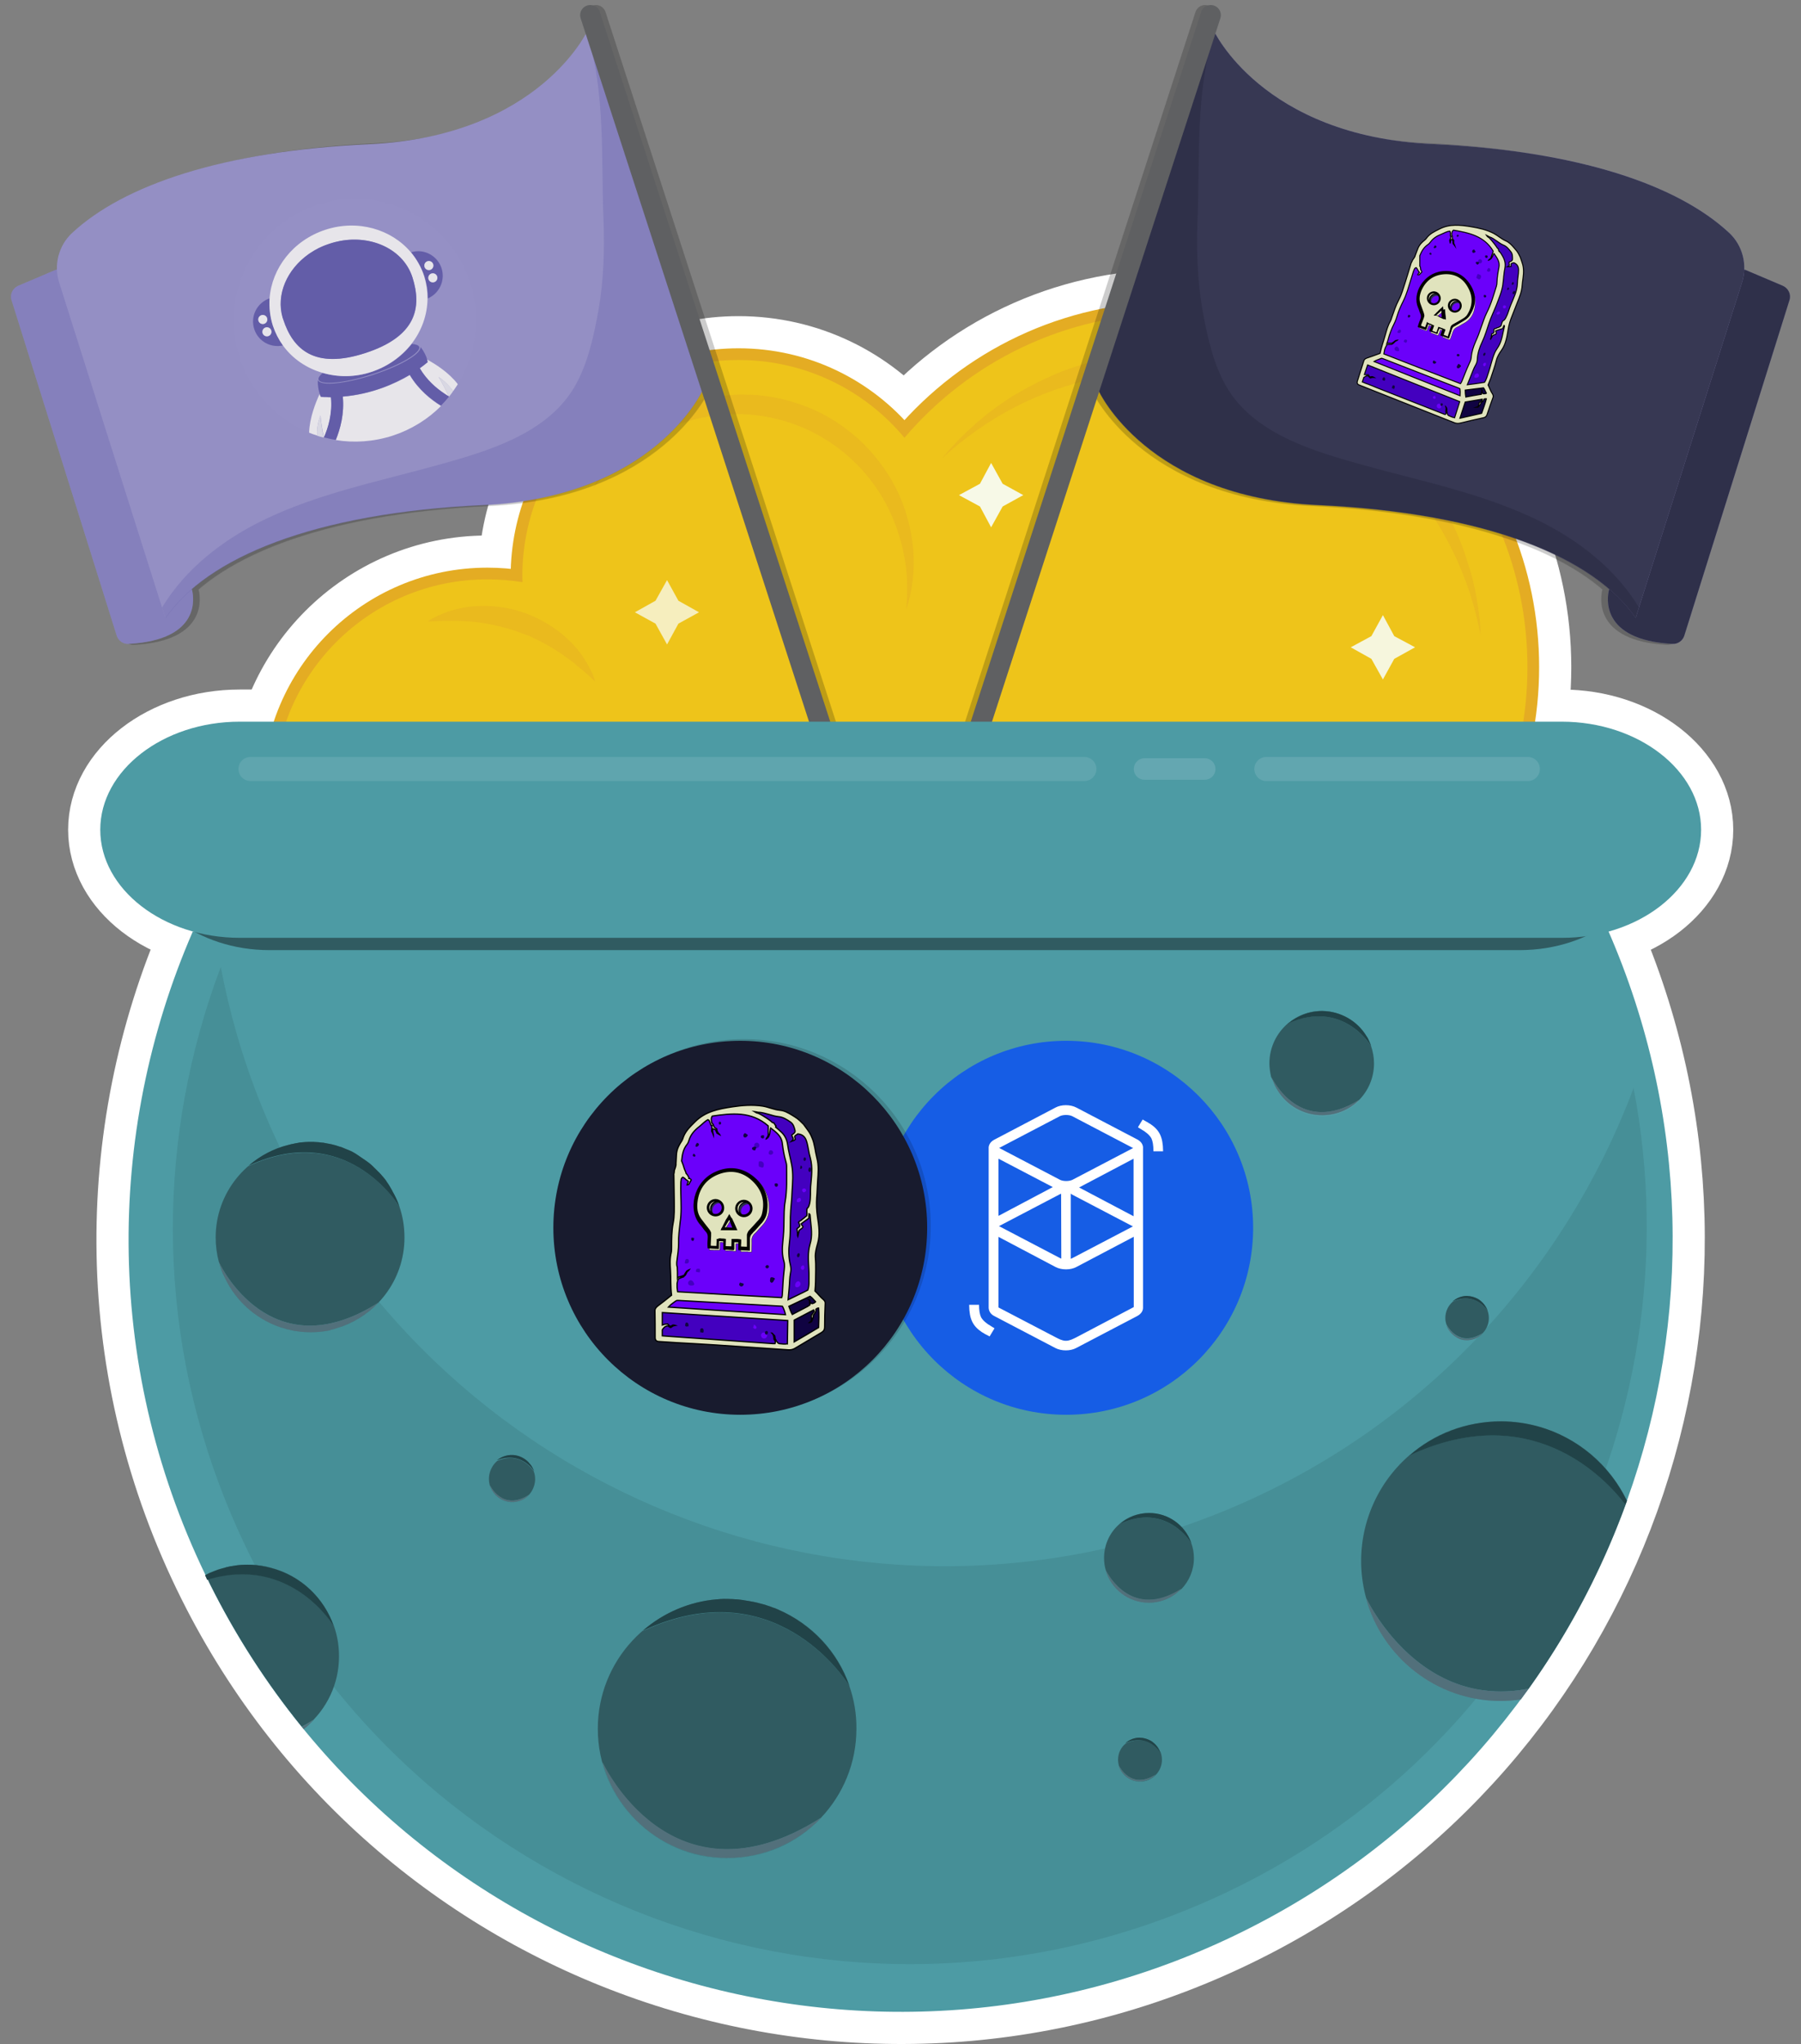 <svg xmlns="http://www.w3.org/2000/svg" viewBox="0 0 952 1080"><rect x="0" y="0" width="952" height="1080" fill="#808080" stroke="none"/><style>.st5{fill:#fff}.st10{opacity:.45}.st11{fill:#e4ac23}.st16{opacity:.2}.st19,.st20,.st21{stroke:#000;stroke-miterlimit:10}.st20{opacity:.3;enable-background:new}.st21{fill:none;stroke-width:10.677;stroke-linecap:round}.st22{opacity:.1;stroke:#000;enable-background:new;stroke-miterlimit:10}.st25{fill:#948fc4}.st26{opacity:.3;fill:#635ea8;enable-background:new}.st27{fill:none;stroke:#5f6062;stroke-width:10.677;stroke-linecap:round;stroke-miterlimit:10}.st28{fill:#9590c5}.st29{fill:#635da8}.st30{fill:#e7e5ea}.st32,.st33{enable-background:new;opacity:.25;fill:#181b2e}.st33{opacity:.75}.st34{fill:#6b00fa}.st34,.st35,.st39{stroke:#000;stroke-width:.133;stroke-miterlimit:10}.st35{fill:#4300bf}.st39{fill:#100342}.st40{fill:#4300bf}.st41{fill:#6b00fa}.st42{fill:#100342}.st43{fill:#100641}.st44,.st45{fill:#e0e3bd;stroke:#000;stroke-width:.133;stroke-miterlimit:10}.st45{stroke-width:.532}.st46{fill:#272f49}.st47{fill:#4d9ba4}.st49{fill:#305b61}.st50,.st51{opacity:.6;fill:#183437;enable-background:new}.st51{opacity:.25;fill:#b9b0ca}.st59{fill:#6b00fa}.st59,.st60,.st61,.st62{stroke:#000;stroke-width:.168;stroke-miterlimit:10}.st60{fill:#4300bf}.st61{fill:#100342}.st62{fill:#e0e3bd}</style><path fill="#fff" stroke="#fff" stroke-miterlimit="10" stroke-width="46.338" d="M620.5 165.5c-57 0-108.1 25.5-142.4 65.8-21-25.2-52.5-41.1-87.7-41.1-63.2 0-114.3 51.2-114.3 114.3 0 1 .1 2.1.1 3.1-6.1-1-12.3-1.5-18.6-1.5-62.3 0-112.8 50.5-112.8 112.8 0 0 225.5 3.1 225.4 3.1H447c27.6 68.8 94.8 117.4 173.5 117.4 103.2 0 186.9-83.7 186.9-186.9s-83.7-187-186.9-187z"/><path fill="#fff" stroke="#fff" stroke-miterlimit="10" stroke-width="33.981" d="M849.9 491.3c86.6 197.6 4 430.7-191.3 528.4C457.2 1120.6 212 1039 111.2 837.4 55 725.1 55.4 599.1 101.9 492.2"/><path d="M899.2 438.4c0-31.4-33.2-57.1-73.7-57.1H126.7C86.2 381.3 53 407 53 438.4s33.2 57.1 73.7 57.1h698.8c40.5.1 73.7-25.6 73.7-57.1z" class="st5"/><path fill="none" stroke="#fff" stroke-miterlimit="10" stroke-width="33.981" d="M899.2 438.4c0-31.4-33.2-57.1-73.7-57.1H126.7C86.2 381.3 53 407 53 438.4s33.2 57.1 73.7 57.1h698.8c40.5.1 73.7-25.6 73.7-57.1z"/><path fill="#e4ac23" stroke="#e4ac23" stroke-miterlimit="10" stroke-width="12.357" d="M620.5 165.5c-57 0-108.1 25.5-142.4 65.8-21-25.2-52.5-41.1-87.7-41.1-63.2 0-114.3 51.2-114.3 114.3 0 1 .1 2.1.1 3.1-6.1-1-12.3-1.5-18.6-1.5-62.3 0-112.8 50.5-112.8 112.8 0 0 225.5 3.1 225.4 3.1H447c27.6 68.8 94.8 117.4 173.5 117.4 103.2 0 186.9-83.7 186.9-186.9s-83.7-187-186.9-187z"/><path fill="#eec41a" d="M620.5 165.5c-57 0-108.1 25.5-142.4 65.8-21-25.2-52.5-41.1-87.7-41.1-63.2 0-114.3 51.2-114.3 114.3 0 1 .1 2.1.1 3.1-6.1-1-12.3-1.5-18.6-1.5-62.3 0-112.8 50.5-112.8 112.8 0 0 225.5 3.1 225.4 3.1H447c27.6 68.8 94.8 117.4 173.5 117.4 103.2 0 186.9-83.7 186.9-186.9s-83.7-187-186.9-187z"/><g class="st10"><path d="M498.1 242c5-6 10.4-11.7 16.3-16.9.8-.7 1.4-1.3 2.2-2l2.3-1.9c1.5-1.2 3-2.6 4.6-3.7l4.7-3.5c1.6-1.1 3.3-2.2 4.9-3.3.9-.6 1.6-1.1 2.5-1.6l2.6-1.5c1.7-.9 3.4-2 5.2-2.9 3.5-1.8 7-3.7 10.7-5.3 7.2-3.4 14.7-6 22.5-8.1l5.8-1.5c2-.5 3.9-.9 5.9-1.2l2.9-.6c.9-.2 2-.3 2.9-.5l6-.9 6-.6 3-.3 3-.1 6.1-.2 6.1.1c2 0 4 .1 6.1.3 2 .2 4 .2 6 .5l6 .7 6 .9c2 .3 4 .8 6 1.1s4 .8 5.9 1.3c2 .5 3.9.9 5.9 1.5l5.8 1.8c7.7 2.6 15.1 5.6 22.3 9.2 7.2 3.7 14.1 7.8 20.7 12.4 6.6 4.6 12.8 9.7 18.6 15.2 1.4 1.4 2.9 2.7 4.3 4.2l4.2 4.3c1.3 1.5 2.6 3 4 4.5 1.3 1.5 2.6 3.1 3.8 4.6 4.9 6.2 9.5 13 13.2 19.9 3.9 6.9 7.4 14.1 10.1 21.6.4.9.7 1.9 1 2.8l.9 2.8.9 2.8.9 2.8c.6 1.9 1.1 3.8 1.6 5.7l1.3 5.8c.4 1.9.8 3.9 1 5.8.4 1.9.7 3.9.9 5.9.6 3.9.8 7.8 1 11.7-.9-3.8-1.6-7.7-2.6-11.3-.9-3.8-2.1-7.5-3.2-11.2-2.5-7.3-5.3-14.5-8.7-21.4l-2.6-5.1-2.7-5c-.9-1.7-1.9-3.3-2.9-4.9l-1.5-2.5c-.5-.9-1-1.6-1.6-2.4-1-1.6-2.1-3.2-3.2-4.7l-3.4-4.6c-2.4-3-4.6-6-7.2-8.8-19.9-22.9-45.8-40.3-74.5-49.6-7.1-2.5-14.5-4.2-21.8-5.6-7.4-1.5-14.9-2.2-22.4-2.6l-5.7-.2-5.7.1h-2.8l-2.8.2-5.7.4-5.7.7c-.9.1-1.9.2-2.8.3l-2.8.5c-1.9.3-3.8.6-5.6.9l-5.6 1.2c-30.2 6.1-58.1 20.9-81.1 42z" class="st11"/></g><g class="st10"><path d="M313.6 258.1c4.3-9.6 10.8-18.6 18.7-26 7.8-7.6 17.4-13.4 27.6-17.5 5.2-1.9 10.5-3.7 16-4.5l2.1-.4 2.1-.3 4.2-.5c1.4-.1 2.7-.2 4.2-.3 1.4-.1 2.7-.2 4.2-.1 11.2-.1 22.3 2.1 32.8 6.1 21 7.9 38.5 24.1 48.4 44 4.9 9.9 7.8 20.7 8.8 31.6.9 10.9-.3 21.7-3.7 31.9 1-10.6.7-21.1-1.6-31.1-2.2-10-5.9-19.6-11-28.3-10.3-17.3-26.3-30.8-44.8-37.9-4.6-1.8-9.4-3.2-14.3-4.2-1.2-.2-2.5-.5-3.7-.7l-3.7-.5-3.7-.4c-1.2-.1-2.5-.1-3.7-.2-9.9-.4-20 1-29.6 4-19.4 5.6-36.7 18.2-49.3 35.3z" class="st11"/></g><g class="st10"><path d="M226 328.4c3.7-2.5 7.8-4.2 11.9-5.6 4.3-1.3 8.6-2.2 13.1-2.5 8.9-.6 18.2.6 26.7 3.7 4.3 1.5 8.3 3.6 12.2 5.9l2.8 1.9c.5.3.9.7 1.4.9l1.3 1 2.6 2.1 2.5 2.3c.4.4.9.8 1.2 1.1l1.1 1.2c.8.9 1.5 1.6 2.3 2.5.7.9 1.3 1.8 2 2.6l.9 1.3.9 1.4 1.7 2.8c.5.9 1 2 1.5 2.9l.8 1.5.6 1.5c.4 1 .8 2.1 1.1 3.1-.9-.8-1.6-1.4-2.5-2.2l-1.1-1.1-1.2-1c-.9-.7-1.6-1.4-2.4-2.1l-2.5-2-1.1-1-1.2-.9-2.5-1.9c-1.7-1.1-3.3-2.4-5-3.4-3.3-2.3-6.8-4.2-10.3-6-.9-.4-1.8-.9-2.6-1.2l-1.3-.7-1.3-.6-2.6-.9-2.7-1c-7.4-2.7-15.1-4.4-23.1-5.4-8.3-.8-16.4-.7-25.2-.2z" class="st11"/></g><g fill="#f7f9e7"><path d="m540.9 261.6-10.9 6-6.1 11-5.9-11-11.1-6 11.1-6 5.9-11 6.1 11z"/><path d="m369.5 323.5-10.9 6-6 11-6.1-11-10.9-6 10.9-6.1 6.1-10.9 6 10.9z" opacity=".8"/><path d="m748 342-11 6.1-6 10.9-6.1-10.9L714 342l10.9-5.9L731 325l6 11.1z" opacity=".95"/></g><g class="st16"><path d="M104.5 311.7c.9 3.5 5.1 26.4-33.5 28.5-2.8.2-5.4-1.6-6.3-4.3L9.1 158.6c-1-3.1.6-6.3 3.5-7.6l19.3-8.2c3.2-1.4 6.9.2 8.2 3.5L104.2 311c.1.2.2.5.3.7z" class="st19"/><path d="M104.5 311.7c.9 3.5 5.1 26.4-33.5 28.5-2.8.2-5.4-1.6-6.3-4.3L9.1 158.6c-1-3.1.6-6.3 3.5-7.6l19.3-8.2c3.2-1.4 6.9.2 8.2 3.5L104.2 311c.1.2.2.5.3.7z" class="st20"/><path d="M90.4 326.5c22-31.8 78-55.5 168.2-59.7 90.1-4.2 115.6-60.3 115.6-60.3L313.7 15.9S288.2 72 198.1 76.2c-77.6 3.6-129.9 21.7-157 46.9-7.2 6.7-9.8 17-6.8 26.3l56.1 177.1z" class="st19"/><path d="M142 274.9c29.4-14.3 61.6-20.6 92.8-29.3 26.3-7.3 58.1-16.6 72.4-42.1 6.7-12 9.8-26.5 12.2-39.9 2.7-15.6 3.2-31.5 2.6-47.3-1.3-32.4 1.1-66.4-8.4-97.7-.2-.5-.3-1-.6-1.3.4-.8.7-1.3.7-1.3l60.6 190.7s-25.5 56.1-115.6 60.3c-90.1 4.2-146.2 27.9-168.2 59.7l-1.8-5.8c12.3-20.3 31.8-35.5 53.3-46z" class="st20"/><path d="m315 8 214.4 660.1" class="st21"/><path d="M175.6 209.9c-.9 0-1.8-.1-2.6-.1.8.1 1.7.1 2.6.1zm53.2-18.2c-.4.3-1 .8-2 1.6.8-.7 1.5-1.2 2-1.6z" class="st19"/><path d="M129.7 189c6.1 18.7 19.9 32.6 36.7 39.5.2-7.8 3.5-16 5.5-20.3-.5-1.4-1.1-3.9-1-7.2 1.1 1.9 5.7 1.9 9.4 1.6 5.5-.5 12.5-2.1 19.7-4.4 7.2-2.3 13.8-5.2 18.5-8 3.2-1.9 6.9-4.6 6.7-6.8 2 2.6 3 4.9 3.4 6.4 4.2 2.3 11.7 7 16.4 13.1 9.6-15.5 12.6-34.9 6.5-53.6-10.9-33.6-47.1-52.1-80.7-41.1s-52.1 47.2-41.1 80.8zm7.7-15.1c-2.2-6.7 1.4-14 8.1-16.3 1.2-16 12.5-30.7 29.5-36.2s34.8-.3 45.2 11.9c6.8-2.1 14 1.6 16.1 8.4 2.1 6.5-1.1 13.4-7.3 16-.1 8.6-3.1 17.1-8.5 24 2.3.2 3.7.7 3.9 1.6.9 2.8-8.8 9.2-24.7 14.4s-27.6 5.7-28.5 2.9c-.3-.9.5-2.1 2.2-3.6-8.4-2.5-15.8-7.5-20.9-14.4-6.3 1.4-13-2.2-15.1-8.7z" class="st19"/><path d="M227.3 145.9c1.3 3.9 1.9 7.8 1.8 11.8 6.1-2.6 9.4-9.5 7.3-16-2.2-6.7-9.4-10.5-16.1-8.4 3 3.7 5.4 7.9 7 12.6zm2.2 1.6c-.4-1.2.3-2.6 1.5-3s2.6.3 3 1.5-.3 2.6-1.5 3c-1.2.5-2.6-.2-3-1.5zm-2.1-6.4c-.4-1.2.3-2.6 1.5-3s2.6.3 3 1.5-.3 2.6-1.5 3-2.6-.3-3-1.5z" class="st19"/><circle cx="229.7" cy="140.3" r="2.4" class="st19"/><circle cx="231.8" cy="146.8" r="2.4" class="st19"/><path d="M234.9 199.2c1.7 2.9 3.6 6.5 5.4 10.4.8-.9 1.5-1.9 2.2-2.9-.1-.2-.3-.4-.4-.6-1.8-2.7-4.4-5-7.2-6.9zm-63 9.1c-2 4.3-5.3 12.5-5.5 20.3 1.4.6 2.8 1.1 4.2 1.5v-.8c-.1-3.3.6-6.6 1.8-9.8.3 3.4.9 7.4 1.8 11.6h.1c2.2-5 4.6-12.7 3.7-21.2h-2.3c-.9 0-1.8 0-2.6-.1h-.3c-.2 0-.5-.5-.9-1.5z" class="st19"/><path d="M170.6 229.4v.8c1.2.4 2.3.7 3.5 1-.9-4.3-1.4-8.3-1.8-11.6-1.1 3.1-1.8 6.5-1.7 9.8zm28.8-32.9c-8.8 2.9-17.8 2.8-25.8.5-1.7 1.5-2.5 2.7-2.2 3.6.9 2.8 12.6 2.3 28.5-2.9s25.6-11.6 24.7-14.4c-.3-.9-1.7-1.4-3.9-1.6-5.2 6.6-12.5 11.9-21.3 14.8zm38.1 11.4c1 .7 1.9 1.2 2.8 1.8v-.1c-1.8-4-3.7-7.5-5.4-10.4 2.8 1.9 5.3 4.3 7.2 6.9.1.2.3.4.4.6.9-1.2 1.7-2.5 2.5-3.7-4.7-6.2-12.2-10.9-16.4-13.1.3 1 .4 1.6.4 1.6s-.1.1-.3.2c-.5.4-1.1.9-2 1.6-.6.4-1.2.9-1.9 1.4 3.6 6.3 8.8 10.6 12.7 13.2zm-53.3 1.7c.9 9.1-1.4 17.2-3.7 22.9 9.7 1.6 20 .9 30-2.3 10-3.3 18.7-8.7 25.6-15.7-5.2-3.2-11.8-8.4-16.5-16.3-7.9 4.6-20.1 10.1-35.4 11.4z" class="st19"/><path d="M177.9 209.9c.9 8.5-1.5 16.3-3.7 21.2 2.1.5 4.1 1 6.3 1.3 2.3-5.6 4.6-13.8 3.7-22.9 15.4-1.3 27.5-6.8 35.4-11.5 4.6 7.8 11.3 13.1 16.5 16.3 1.5-1.5 2.9-3.1 4.3-4.8-.9-.5-1.8-1.1-2.8-1.8-3.9-2.6-9.1-7-12.7-13.2.7-.5 1.4-1 1.9-1.4 1-.8 1.7-1.3 2-1.6.2-.1.3-.2.3-.2s-.1-.6-.4-1.6c-.4-1.5-1.4-3.8-3.4-6.4.2 2.2-3.5 4.9-6.7 6.8-4.7 2.8-11.3 5.6-18.5 8-7.2 2.3-14.2 3.9-19.7 4.4-3.8.4-8.3.3-9.4-1.6-.1 3.3.5 5.7 1 7.2.3 1 .6 1.5.6 1.5h.3c.9.1 1.8.1 2.6.1.8.2 1.6.2 2.4.2zm-40.5-36c2.1 6.5 8.8 10.1 15.3 8.6-2.3-3.1-4.2-6.7-5.4-10.6-1.5-4.7-2.1-9.6-1.7-14.3-6.8 2.3-10.4 9.6-8.2 16.3zm6.8-5.8c.4 1.2-.3 2.6-1.5 3s-2.6-.3-3-1.5.3-2.6 1.5-3 2.6.2 3 1.5zm-2.4 8c-.4-1.2.3-2.6 1.5-3s2.6.3 3 1.5-.3 2.6-1.5 3c-1.3.4-2.6-.3-3-1.5z" class="st19"/><circle cx="144.1" cy="175.3" r="2.4" class="st19"/><circle cx="141.9" cy="168.8" r="2.4" class="st19"/><path d="M147.2 172c1.3 3.9 3.1 7.4 5.4 10.6 5.1 7 12.5 12 20.9 14.4 8.1 2.4 17.1 2.4 25.8-.5 8.8-2.9 16-8.2 21.2-14.8 5.4-6.9 8.4-15.3 8.5-24 0-3.9-.6-7.9-1.8-11.8-1.5-4.7-4-9-7-12.6-10.3-12.2-28.1-17.5-45.2-11.9s-28.3 20.3-29.5 36.2c-.3 4.8.2 9.6 1.7 14.4zm5.5-3.3c-5.2-16 5.9-33.9 24.8-40s38.4 1.8 43.5 17.8 2.1 31.3-24.8 40-38.4-1.8-43.5-17.8z" class="st19"/><path d="M152.7 168.7c5.2 16 16.7 26.6 43.5 17.8s29.9-24 24.8-40c-4.7-14.5-21.2-22.4-38.2-19.2l-2.7.6c-.6.2-1.2.3-1.8.5l-.9.3-.9.3c-.6.2-1.2.4-1.7.6-.6.2-1.1.5-1.7.7-.5.2-1 .5-1.5.7-.3.1-.6.3-.9.5-.3.1-.5.3-.8.4-.3.2-.6.3-.9.5-.7.4-1.3.8-1.9 1.2l-.9.6c-11.5 8.1-17.4 21.4-13.8 33.7.1.3.2.5.3.8z" class="st19"/><path d="M234.9 199.2c1.7 2.9 3.6 6.5 5.4 10.4.8-.9 1.5-1.9 2.2-2.9-.1-.2-.3-.4-.4-.6-1.8-2.7-4.4-5-7.2-6.9zm-64.3 30.2v.8c1.2.4 2.3.7 3.5 1-.9-4.3-1.4-8.3-1.8-11.6-1.1 3.1-1.8 6.5-1.7 9.8z" class="st22"/></g><g class="st16"><path d="M847.5 311.7c-.9 3.5-5.1 26.4 33.5 28.5 2.8.2 5.4-1.6 6.3-4.3l55.6-177.3c1-3.1-.6-6.3-3.5-7.6l-19.3-8.2c-3.2-1.4-6.9.2-8.2 3.5L847.8 311c-.1.2-.2.5-.3.7z" class="st19"/><path d="M847.5 311.7c-.9 3.5-5.1 26.4 33.5 28.5 2.8.2 5.4-1.6 6.3-4.3l55.6-177.3c1-3.1-.6-6.3-3.5-7.6l-19.3-8.2c-3.2-1.4-6.9.2-8.2 3.5L847.8 311c-.1.2-.2.5-.3.7z" class="st20"/><path d="M861.6 326.5c-22-31.8-78-55.5-168.2-59.7-90.1-4.2-115.6-60.3-115.6-60.3l60.6-190.7S663.9 71.9 754 76.1c77.6 3.6 129.9 21.7 157 46.9 7.2 6.7 9.8 17 6.8 26.3l-56.2 177.2z" class="st19"/><path d="M810 274.9c-29.4-14.3-61.6-20.6-92.8-29.3-26.3-7.3-58.1-16.6-72.4-42.1-6.7-12-9.8-26.5-12.2-39.9-2.7-15.6-3.2-31.5-2.6-47.3 1.3-32.4-1.1-66.4 8.4-97.7.2-.5.3-1 .6-1.3-.4-.8-.7-1.3-.7-1.3l-60.6 190.7s25.5 56.1 115.6 60.3c90.1 4.2 146.2 27.9 168.2 59.7l1.8-5.8c-12.3-20.3-31.8-35.5-53.3-46z" class="st20"/><path d="M637 8 422.6 668.1" class="st21"/><path d="M779.1 209.8c-.9 0-1.8.1-2.6.1.8 0 1.7 0 2.6-.1zm-53.9-16.5c-1-.8-1.7-1.3-2-1.6.5.4 1.2.9 2 1.6z" class="st19"/><path d="M781.2 108.3c-33.6-10.9-69.8 7.5-80.7 41.1-6.1 18.7-3.1 38.1 6.5 53.6 4.7-6.2 12.2-10.9 16.4-13.1.4-1.5 1.4-3.8 3.4-6.4-.2 2.2 3.5 4.9 6.7 6.8 4.7 2.8 11.3 5.6 18.5 8 7.2 2.3 14.2 3.9 19.7 4.4 3.8.4 8.3.3 9.4-1.6.1 3.3-.5 5.7-1 7.2 2 4.3 5.3 12.5 5.5 20.3 16.9-6.9 30.7-20.9 36.7-39.5 11-33.7-7.4-69.8-41.1-80.8zm18.1 74.2c-5.1 7-12.5 12-20.9 14.4 1.7 1.5 2.5 2.7 2.2 3.6-.9 2.8-12.6 2.3-28.5-2.9s-25.6-11.6-24.7-14.4c.3-.9 1.7-1.4 3.9-1.6-5.4-6.9-8.4-15.3-8.5-24-6.1-2.6-9.4-9.5-7.3-16 2.2-6.7 9.4-10.5 16.1-8.4 10.3-12.2 28.1-17.5 45.2-11.9s28.3 20.3 29.5 36.2c6.7 2.3 10.3 9.5 8.1 16.3-1.9 6.6-8.6 10.2-15.1 8.7z" class="st19"/><path d="M731.8 133.3c-6.8-2.1-14 1.6-16.1 8.4-2.1 6.5 1.1 13.4 7.3 16 0-3.9.6-7.9 1.8-11.8 1.5-4.7 3.9-8.9 7-12.6zm-12.3 15.8c-1.2-.4-1.9-1.7-1.5-3 .4-1.2 1.7-1.9 3-1.5 1.2.4 1.9 1.7 1.5 3-.4 1.2-1.8 1.9-3 1.5zm2.1-6.5c-1.2-.4-1.9-1.7-1.5-3 .4-1.2 1.7-1.9 3-1.5s1.9 1.7 1.5 3c-.4 1.2-1.8 1.9-3 1.5z" class="st19"/><circle cx="722.3" cy="140.3" r="2.4" class="st19"/><circle cx="720.2" cy="146.8" r="2.4" class="st19"/><path d="M709.9 206.1c-.1.2-.3.4-.4.6.7 1 1.4 1.9 2.2 2.9 1.8-4 3.7-7.5 5.4-10.4-2.8 1.9-5.4 4.2-7.2 6.9zm69.5 3.7h-.3c-.9 0-1.8.1-2.6.1h-2.3c-.9 8.5 1.5 16.3 3.7 21.2h.1c.9-4.3 1.4-8.3 1.8-11.6 1.1 3.2 1.8 6.6 1.8 9.8v.8l4.2-1.5c-.2-7.8-3.5-16-5.5-20.3l-.9 1.5z" class="st19"/><path d="M779.7 219.5c-.3 3.4-.9 7.4-1.8 11.6 1.2-.3 2.3-.7 3.5-1v-.8c.1-3.2-.6-6.6-1.7-9.8zm-48.3-37.8c-2.3.2-3.7.7-3.9 1.6-.9 2.8 8.8 9.2 24.7 14.4s27.6 5.7 28.5 2.9c.3-.9-.5-2.1-2.2-3.6-8.1 2.4-17.1 2.4-25.8-.5-8.9-2.9-16.2-8.2-21.3-14.8zm-4.2 13c-.7-.5-1.4-1-1.9-1.4-.9-.7-1.6-1.2-2-1.6-.2-.1-.3-.2-.3-.2s.1-.6.4-1.6c-4.2 2.3-11.7 7-16.4 13.1.8 1.3 1.6 2.5 2.5 3.7.1-.2.3-.4.4-.6 1.9-2.7 4.4-5 7.2-6.9-1.7 2.9-3.6 6.5-5.4 10.4v.1c.9-.5 1.8-1.1 2.8-1.8 3.9-2.6 9.1-6.9 12.7-13.2zm5.3 3.5c-4.6 7.8-11.3 13.1-16.5 16.3 6.9 7 15.6 12.5 25.6 15.7 10 3.3 20.3 3.9 30 2.3-2.3-5.6-4.6-13.8-3.7-22.9-15.4-1.3-27.6-6.8-35.4-11.4z" class="st19"/><path d="M776.4 209.9c.9 0 1.8-.1 2.6-.1h.3s.3-.5.6-1.5c.5-1.4 1.1-3.9 1-7.2-1.1 1.9-5.7 1.9-9.4 1.6-5.5-.5-12.5-2.1-19.7-4.4-7.2-2.3-13.8-5.2-18.5-8-3.2-1.9-6.9-4.6-6.7-6.8-2 2.6-3 4.9-3.4 6.4-.3 1-.4 1.6-.4 1.6s.1.1.3.2c.3.3 1 .9 2 1.6.6.4 1.2.9 1.9 1.4-3.6 6.2-8.8 10.6-12.7 13.2-1 .7-1.9 1.2-2.8 1.8 1.3 1.7 2.8 3.2 4.3 4.8 5.2-3.2 11.8-8.4 16.5-16.3 7.8 4.7 20 10.1 35.4 11.5-.9 9.1 1.4 17.2 3.7 22.9 2.1-.3 4.2-.8 6.3-1.3-2.2-5-4.6-12.7-3.7-21.2.9-.2 1.7-.2 2.4-.2zm30.1-52.3c.4 4.7-.2 9.6-1.7 14.3-1.3 3.9-3.1 7.4-5.4 10.6 6.5 1.5 13.2-2.2 15.3-8.6 2.1-6.7-1.5-14-8.2-16.3zm4.3 9c1.2.4 1.9 1.7 1.5 3-.4 1.2-1.7 1.9-3 1.5-1.2-.4-1.9-1.7-1.5-3s1.7-1.9 3-1.5zm-3.6 11c-1.2-.4-1.9-1.7-1.5-3 .4-1.2 1.7-1.9 3-1.5s1.9 1.7 1.5 3c-.4 1.2-1.7 1.9-3 1.5z" class="st19"/><circle cx="807.9" cy="175.3" r="2.4" class="st19"/><circle cx="810.1" cy="168.8" r="2.4" class="st19"/><path d="M806.5 157.6c-1.2-16-12.5-30.7-29.5-36.2s-34.8-.3-45.2 11.9c-3.1 3.6-5.5 7.9-7 12.6-1.3 3.9-1.9 7.8-1.8 11.8.1 8.6 3.1 17.1 8.5 24 5.1 6.7 12.4 12 21.2 14.8 8.8 2.9 17.8 2.8 25.8.5 8.4-2.5 15.8-7.5 20.9-14.4 2.3-3.1 4.2-6.7 5.4-10.6 1.5-4.8 2-9.6 1.7-14.4zm-50.7 28.9c-26.9-8.7-29.9-24-24.8-40 5.2-16 24.7-23.9 43.5-17.8 18.8 6.1 29.9 24 24.8 40-5.1 16-16.6 26.5-43.5 17.8z" class="st19"/><path d="M799.6 167.9c3.6-12.3-2.3-25.6-13.8-33.7l-.9-.6c-.6-.4-1.3-.8-1.9-1.2-.3-.2-.6-.4-.9-.5-.3-.1-.5-.3-.8-.4-.3-.2-.6-.3-.9-.5-.5-.2-1-.5-1.5-.7s-1.1-.5-1.7-.7c-.6-.2-1.1-.4-1.7-.6l-.9-.3-.9-.3c-.6-.2-1.2-.3-1.8-.5l-2.7-.6c-17.1-3.2-33.5 4.7-38.2 19.2-5.2 16-2.1 31.3 24.8 40s38.4-1.8 43.5-17.8c.1-.3.2-.5.3-.8z" class="st19"/><path d="M709.9 206.1c-.1.2-.3.4-.4.6.7 1 1.4 1.9 2.2 2.9 1.8-4 3.7-7.5 5.4-10.4-2.8 1.9-5.4 4.2-7.2 6.9zm69.8 13.4c-.3 3.4-.9 7.4-1.8 11.6 1.2-.3 2.3-.7 3.5-1v-.8c.1-3.2-.6-6.6-1.7-9.8z" class="st22"/></g><path d="M101.5 311.7c.9 3.5 5.1 26.4-33.5 28.5-2.8.2-5.4-1.6-6.3-4.3L6.1 158.6c-1-3.1.6-6.3 3.5-7.6l19.3-8.2c3.2-1.4 6.9.2 8.2 3.5L101.2 311c.1.2.2.5.3.7z" class="st25"/><path d="M101.5 311.7c.9 3.5 5.1 26.4-33.5 28.5-2.8.2-5.4-1.6-6.3-4.3L6.1 158.6c-1-3.1.6-6.3 3.5-7.6l19.3-8.2c3.2-1.4 6.9.2 8.2 3.5L101.2 311c.1.2.2.5.3.7z" class="st26"/><path d="M87.4 326.5c22-31.8 78-55.5 168.2-59.7 90.1-4.2 115.6-60.3 115.6-60.3L310.7 15.9S285.2 72 195.1 76.2c-77.6 3.6-129.9 21.7-157 46.9-7.2 6.7-9.8 17-6.8 26.3l56.1 177.1z" class="st25"/><path d="M139 274.9c29.4-14.3 61.6-20.6 92.8-29.3 26.3-7.3 58.1-16.6 72.4-42.1 6.7-12 9.8-26.5 12.2-39.9 2.7-15.6 3.2-31.5 2.6-47.3-1.3-32.4 1.1-66.4-8.4-97.7-.2-.5-.3-1-.6-1.3.4-.8.7-1.3.7-1.3l60.6 190.7s-25.5 56.1-115.6 60.3c-90.1 4.2-146.2 27.9-168.2 59.7l-1.8-5.8c12.3-20.3 31.8-35.5 53.3-46z" class="st26"/><path d="m312 8 214.4 660.1" class="st27"/><path d="M172.6 209.9c-.9 0-1.8-.1-2.6-.1.8.1 1.7.1 2.6.1zm53.2-18.2c-.4.3-1 .8-2 1.6.8-.7 1.5-1.2 2-1.6z" class="st28"/><path d="M126.7 189c6.1 18.7 19.9 32.6 36.7 39.5.2-7.8 3.5-16 5.5-20.3-.5-1.4-1.1-3.9-1-7.2 1.1 1.9 5.7 1.9 9.4 1.6 5.5-.5 12.5-2.1 19.7-4.4 7.2-2.3 13.8-5.2 18.5-8 3.2-1.9 6.9-4.6 6.7-6.8 2 2.6 3 4.9 3.4 6.4 4.2 2.3 11.7 7 16.4 13.1 9.6-15.5 12.6-34.9 6.5-53.6-10.9-33.6-47.1-52.1-80.7-41.1s-52.1 47.2-41.1 80.8zm7.7-15.1c-2.2-6.7 1.4-14 8.1-16.3 1.2-16 12.5-30.7 29.5-36.2s34.8-.3 45.2 11.9c6.8-2.1 14 1.6 16.1 8.4 2.1 6.5-1.1 13.4-7.3 16-.1 8.6-3.1 17.1-8.5 24 2.3.2 3.7.7 3.9 1.6.9 2.8-8.8 9.2-24.7 14.4s-27.6 5.7-28.5 2.9c-.3-.9.5-2.1 2.2-3.6-8.4-2.5-15.8-7.5-20.9-14.4-6.3 1.4-13-2.2-15.1-8.7z" class="st28"/><path d="M224.3 145.9c1.3 3.9 1.9 7.8 1.8 11.8 6.1-2.6 9.4-9.5 7.3-16-2.2-6.7-9.4-10.5-16.1-8.4 3 3.7 5.4 7.9 7 12.6zm2.2 1.6c-.4-1.2.3-2.6 1.5-3s2.6.3 3 1.5-.3 2.6-1.5 3c-1.2.5-2.6-.2-3-1.5zm-2.1-6.4c-.4-1.2.3-2.6 1.5-3s2.6.3 3 1.5-.3 2.6-1.5 3-2.6-.3-3-1.5z" class="st29"/><circle cx="226.7" cy="140.3" r="2.4" class="st30"/><circle cx="228.8" cy="146.8" r="2.4" class="st30"/><path d="M231.9 199.2c1.7 2.9 3.6 6.5 5.4 10.4.8-.9 1.5-1.9 2.2-2.9-.1-.2-.3-.4-.4-.6-1.8-2.7-4.4-5-7.2-6.9zm-63 9.1c-2 4.3-5.3 12.5-5.5 20.3 1.4.6 2.8 1.1 4.2 1.5v-.8c-.1-3.3.6-6.6 1.8-9.8.3 3.4.9 7.4 1.8 11.6h.1c2.2-5 4.6-12.7 3.7-21.2h-2.3c-.9 0-1.8 0-2.6-.1h-.3c-.2 0-.5-.5-.9-1.5z" class="st30"/><path d="M167.6 229.4v.8c1.2.4 2.3.7 3.5 1-.9-4.3-1.4-8.3-1.8-11.6-1.1 3.1-1.8 6.5-1.7 9.8z" class="st30"/><path d="M196.4 196.5c-8.8 2.9-17.8 2.8-25.8.5-1.7 1.5-2.5 2.7-2.2 3.6.9 2.8 12.6 2.3 28.5-2.9s25.6-11.6 24.7-14.4c-.3-.9-1.7-1.4-3.9-1.6-5.2 6.6-12.5 11.9-21.3 14.8z" class="st29"/><path d="M234.5 207.9c1 .7 1.9 1.2 2.8 1.8v-.1c-1.8-4-3.7-7.5-5.4-10.4 2.8 1.9 5.3 4.3 7.2 6.9.1.2.3.4.4.6.9-1.2 1.7-2.5 2.5-3.7-4.7-6.2-12.2-10.9-16.4-13.1.3 1 .4 1.6.4 1.6s-.1.1-.3.2c-.5.4-1.1.9-2 1.6-.6.4-1.2.9-1.9 1.4 3.6 6.3 8.8 10.6 12.7 13.2zm-53.3 1.7c.9 9.1-1.4 17.2-3.7 22.9 9.7 1.6 20 .9 30-2.3 10-3.3 18.7-8.7 25.6-15.7-5.2-3.2-11.8-8.4-16.5-16.3-7.9 4.6-20.1 10.1-35.4 11.4z" class="st30"/><path d="M174.9 209.9c.9 8.5-1.5 16.3-3.7 21.2 2.1.5 4.1 1 6.3 1.3 2.3-5.6 4.6-13.8 3.7-22.9 15.4-1.3 27.5-6.8 35.4-11.5 4.6 7.8 11.3 13.1 16.5 16.3 1.5-1.5 2.9-3.1 4.3-4.8-.9-.5-1.8-1.1-2.8-1.8-3.9-2.6-9.1-7-12.7-13.2.7-.5 1.4-1 1.9-1.4 1-.8 1.7-1.3 2-1.6.2-.1.3-.2.3-.2s-.1-.6-.4-1.6c-.4-1.5-1.4-3.8-3.4-6.4.2 2.2-3.5 4.9-6.7 6.8-4.7 2.8-11.3 5.6-18.5 8-7.2 2.3-14.2 3.9-19.7 4.4-3.8.4-8.3.3-9.4-1.6-.1 3.3.5 5.7 1 7.2.3 1 .6 1.5.6 1.5h.3c.9.1 1.8.1 2.6.1.8.2 1.6.2 2.4.2zm-40.5-36c2.1 6.5 8.8 10.1 15.3 8.6-2.3-3.1-4.2-6.7-5.4-10.6-1.5-4.7-2.1-9.6-1.7-14.3-6.8 2.3-10.4 9.6-8.2 16.3zm6.8-5.8c.4 1.2-.3 2.6-1.5 3s-2.6-.3-3-1.5.3-2.6 1.5-3 2.6.2 3 1.5zm-2.4 8c-.4-1.2.3-2.6 1.5-3s2.6.3 3 1.5-.3 2.6-1.5 3c-1.3.4-2.6-.3-3-1.5z" class="st29"/><circle cx="141.1" cy="175.3" r="2.4" class="st30"/><circle cx="138.9" cy="168.8" r="2.4" class="st30"/><path d="M144.2 172c1.3 3.9 3.1 7.4 5.4 10.6 5.1 7 12.5 12 20.9 14.4 8.1 2.4 17.1 2.4 25.8-.5 8.8-2.9 16-8.2 21.2-14.8 5.4-6.9 8.4-15.3 8.5-24 0-3.9-.6-7.9-1.8-11.8-1.5-4.7-4-9-7-12.6-10.3-12.2-28.1-17.5-45.2-11.9s-28.3 20.3-29.5 36.2c-.3 4.8.2 9.6 1.7 14.4zm5.5-3.3c-5.2-16 5.9-33.9 24.8-40s38.4 1.8 43.5 17.8c5.2 16 2.1 31.3-24.8 40s-38.4-1.8-43.5-17.8z" class="st30"/><path d="M149.7 168.7c5.2 16 16.7 26.6 43.5 17.8s29.9-24 24.8-40c-4.7-14.5-21.2-22.4-38.2-19.2l-2.7.6c-.6.2-1.2.3-1.8.5l-.9.3-.9.3c-.6.2-1.2.4-1.7.6-.6.2-1.1.5-1.7.7-.5.2-1 .5-1.5.7-.3.1-.6.3-.9.5-.3.1-.5.3-.8.4-.3.2-.6.3-.9.5-.7.4-1.3.8-1.9 1.2l-.9.6c-11.5 8.1-17.4 21.4-13.8 33.7.1.3.2.5.3.8z" class="st29"/><path fill="#635da8" d="M231.9 199.2c1.7 2.9 3.6 6.5 5.4 10.4.8-.9 1.5-1.9 2.2-2.9-.1-.2-.3-.4-.4-.6-1.8-2.7-4.4-5-7.2-6.9zm-64.3 30.2v.8c1.2.4 2.3.7 3.5 1-.9-4.3-1.4-8.3-1.8-11.6-1.1 3.1-1.8 6.5-1.7 9.8z" opacity=".1"/><path d="M850.5 311.7c-.9 3.5-5.1 26.4 33.5 28.5 2.8.2 5.4-1.6 6.3-4.3l55.6-177.3c1-3.1-.6-6.3-3.5-7.6l-19.3-8.2c-3.2-1.4-6.9.2-8.2 3.5L850.8 311c-.1.2-.2.5-.3.7z" class="st25"/><path d="M850.5 311.7c-.9 3.5-5.1 26.4 33.5 28.5 2.8.2 5.4-1.6 6.3-4.3l55.6-177.3c1-3.1-.6-6.3-3.5-7.6l-19.3-8.2c-3.2-1.4-6.9.2-8.2 3.5L850.8 311c-.1.2-.2.5-.3.7z" class="st32"/><path d="M850.5 311.7c-.9 3.5-5.1 26.4 33.5 28.5 2.8.2 5.4-1.6 6.3-4.3l55.6-177.3c1-3.1-.6-6.3-3.5-7.6l-19.3-8.2c-3.2-1.4-6.9.2-8.2 3.5L850.8 311c-.1.2-.2.5-.3.7z" class="st33"/><path d="M864.6 326.5c-22-31.8-78-55.5-168.2-59.7-90.1-4.2-115.6-60.3-115.6-60.3l60.6-190.7S666.9 71.9 757 76.1c77.6 3.6 129.9 21.7 157 46.9 7.2 6.7 9.8 17 6.8 26.3l-56.2 177.2z" class="st25"/><path d="M864.6 326.5c-22-31.8-78-55.5-168.2-59.7-90.1-4.2-115.6-60.3-115.6-60.3l60.6-190.7S666.9 71.9 757 76.1c77.6 3.6 129.9 21.7 157 46.9 7.2 6.7 9.8 17 6.8 26.3l-56.2 177.2z" class="st33"/><g id="Color_Stone_00000048468031969072053460000016680806963674294461_"><path d="M732.3 181.3c2.1-5.2 3.8-10.7 6.2-15.9 1.3-2.8 2.9-5.6 4.1-8.4 1.6-3.9 2.6-8.1 3.8-12.2.4-1.2.6-2.4 1.3-3.5.3-.6.8-1.1 1.5-1 1.2.1 1.1-.6 1-1.3 0-.8 0-1.6-.1-2.4-.3-4.2 2.1-7.1 4.9-9.7 2.4-2.2 5.3-3.9 8.1-5.5 3.2-1.7 6.6-2 10.1-1 .7.2 1.3.4 2 .6.3.1.7.2 1 .3.3.1.6.2 1 .3h.3c.2.1.3.2.5.2.4.2.7.3 1.1.5.7.4 1.4.7 2.1 1.1 1.4.8 2.7 1.6 4 2.4.7.5 1.4.9 2 1.6 1.1 1.2 1.7 2.7 2.7 3.9.7.8 1.6 1.5 2.2 2.4.7 1 .9 2.3 1.1 3.5.2 1.3.5 2.6.5 4v1c-.1 1.4-.4 2.8-.7 4.1s-.5 2.7-.5 4.1c0 .3 0 .7.1 1v.4c-.1.2-.1.3-.2.5-1.3 3.8-2.8 7.5-4.1 11.3-2.1 6.1-4.6 12.2-7.2 18.1-.5 1-.7 2.2-.8 3.3-.3 3.3-1 6.5-2.5 9.5-1.2 2.6-2.1 5.3-3.2 8-.5 1.2-1.3 1.5-2.5 1.1-1.4-.4-2.5-1.4-3.9-1.9-1.9-.7-3.9-.8-5.9-1.2-3.3-.7-6.2-2.3-9.2-3.7-.5-.2-1-.7-1.6-.8-.6-.2-1.1-.3-1.7-.6-.3-.1-.5-.2-.8-.4-.2-.1-.3-.2-.4-.3-.7-.3-1.5-.6-2.2-.9-.8-.3-1.5-.6-2.2-.8-1.5-.6-3-1.1-4.5-1.7-1.5-.5-3-1.1-4.5-1.6-.4-.1-.8-.3-1.1-.4-.4-.1-.7-.3-1.1-.4h-.3c-.4 0-.8-.2-1.1-.4-1-.7-.9-1.9-.6-3 .2-.7.5-1.3.7-2 .1-.7.4-1.4.6-2.2z" class="st34"/><path d="M772.1 217.6c-.6 1.2-.9 2.8-1.8 4.1-.3.5-.6 1-1.3 1-.6 0-1-.4-1.1-1-.1-.4-.4-.5-.8-.6l-8.4-3.3c-9.6-3.7-19.2-7.3-28.8-11l-8.1-3c-.7-.3-2.2-.7-2.1-1.8v-1c0-.7.2-1.4.4-2 .4-1.5.9-3.1 1.4-4.6.1-.3.2-.5.2-.8.1-.2 0-.3 0-.4-.1-.4.2-.8.6-1 .5-.3 1-.3 1.4 0 1.4 1.1 3.1 1.5 4.6 2.1 7.3 2.9 14.7 5.6 22.1 8.4 6.7 2.5 13.4 5.1 20.1 7.7 2.3.9 2.9 2.1 2.1 4.5 0 .9-.2 1.7-.5 2.7z" class="st35"/><path d="M754.7 197c-2.3-.8-4.6-1.7-6.7-2.7-1.4-.7-2.7-1.5-4.1-2.2-1.5-.7-3.1-1.3-4.7-1.8-2.4-.8-4.8-1.7-7.3-1.8s-5.2.4-7.1 2c1.7 2.3 4.5 3.5 7.2 4.5 1.6.6 3.3 1.3 4.9 1.9 12.1 4.7 24.2 9.4 36.5 13.4v-3.9c0-1.2-.1-2.5-1.3-3.2-.4-.2-.8-.3-1.2-.4-.7-.2-1.4-.5-2.1-.8-3-1.1-6-2.2-8.9-3.3-1.8-.4-3.5-1.1-5.2-1.7z" class="st34"/><path d="M783.4 204c.4-.1.9-.1 1.3-.4.3-.3.5-.7.7-1.1.6-1.6 1.3-3.2 1.9-4.9.7-1.8 1.4-3.7 2-5.5.5-1.8.9-3.6 1.6-5.3.6-1.6 1.5-3.1 2.2-4.6 2.5-5.5 3-11.7 5.1-17.4.8-2.1 1.8-4.1 2.6-6.2 2.3-5.7 3.2-11.9 2.6-18-.1-.5-.1-1-.4-1.5-.4-.6-1-.8-1.5-1.4-.6-.7-.6-1.8-.8-2.8-.4-2.4-2-4.5-3.9-6s-4.2-2.5-6.4-3.5c-1.6-.7-3.1-1.4-4.7-2.1-.8-.3-2-.4-2.1.4 1.8 2.5 4 4.6 6 7 1.9 2.4 3.6 5.1 3.9 8.2.1 1.3 0 2.6-.2 3.9-.4 3.8-.8 7.6-1.8 11.2-.7 2.7-1.8 5.3-2.8 7.9-1.4 3.4-2.6 6.8-3.9 10.2s-2.5 6.9-3.7 10.3c-1.2 3.5-2.4 6.9-3.5 10.4-.6 1.7-1.1 3.5-1.6 5.2-.3.9-.5 1.8-.8 2.6-.2.8-.6 1.7-.8 2.5-.2 1.3 1.2 1.6 2.2 1.5 1.8-.2 3.6-.5 5.4-.7.4.2 1.1 0 1.4.1z" class="st35"/><path d="M774.1 210.2c0 .2.1.5.3.5h.4c1.4-.4 2.7-1.2 4.2-1.3 1-.1 2 0 3 0 1.4 0 2.8-.4 4.1-.7.5-.1 1.1-.4 1.1-.9 0-.2 0-.4-.1-.5-.4-1.1-.9-2-1.5-2.9-.1-.2-.3-.3-.5-.4-.2-.1-.5-.1-.8 0-2.1.3-4.3.6-6.4 1-1.1.2-2.1.3-3.2.5-.9.1-1.6.2-1.4 1.3.3 1.1.6 2.3.8 3.4zm-2.8 11.2c0 .2-.1.4 0 .6.2.4.7.4 1.1.3 3.6-.7 7.2-1.5 10.9-2.2.4-.1.7-.1 1-.4.3-.3.5-.7.6-1 .8-2 1.5-4 2.3-6.1.2-.6.4-1.2.2-1.8s-.8-1-1.5-1.1c-.6-.1-1.3 0-1.9.1-2.9.6-5.8 1.1-8.7 1.7-1 .2-2 .2-2.3 1.3-.3 1.3-.5 2.6-.8 3.8-.2.8-.3 1.6-.5 2.4 0 .8-.1 1.6-.4 2.4z" class="st39"/><path d="M783.3 137.5c.3.6 0 1.4-.6 1.6-.6.2-1.4-.3-1.4-1s.6-1.2 1.3-1.2c.2.2.5.4.7.6zm2.9 4.9c-.1.1-.1.2-.2.3 0 .2 0 .5.2.6.4.5 1.4.3 1.6-.3.2-.6-.2-1.4-.9-1.4h-.2c-.2.3-.3.6-.5.8zm-3.7 2.8c-.4-.1-.8-.2-1.1-.4-.1 0-.2-.1-.3 0-.1 0-.1.1-.1.2-.1.3-.3.6-.4.9-.1.3-.3.8 0 1.1.2.2.4.2.6.3.2.1.3.3.5.3.4.1.7-.2.9-.5.2-.4.3-.7.3-1.1-.1-.4-.3-.8-.7-.9" class="st40"/><path d="M796 161.7c-.2-.3-.5-.4-.8-.4s-.6.2-.7.6c-.1.3 0 .6.1.8.2.4.8.3 1.1.1.3-.2.5-.7.3-1.1zm-3.1 3.7c0-.2 0-.4-.1-.6-.1-.2-.4-.2-.6-.2-.2 0-.4.1-.5.2-.1 0-.1 0-.2.1s-.2.2-.3.4c0 .1-.2.4-.2.5.2.3.6.5 1 .4.4-.1.8-.4.9-.8z" class="st41"/><path d="M738.9 183.2c-.5-.2-1-.1-1.4.3-.4.3-.5.9-.2 1.4s1.5.8 2 .6.2-1 .1-1.5c-.2-.3-.5-.6-.8-.8m.9-9.1c-.3.4-.5.7-.8 1.1 0 .1-.1.2-.1.3 0 .2.2.2.3.3.4.1.8.3 1.1.1l.3-.3c.3-.4.3-.9.1-1.2-.3-.3-.9-.4-1.1 0m4.5 5.7c0-.1 0-.4-.2-.5-.1 0-.2-.1-.3-.1s-.2-.1-.3-.1h-.2c-.1 0-.3.1-.4.2-.1 0-.1 0-.1.1-.1.1-.2.3-.2.4 0 .1-.1.5-.1.5.2.1 1.1.5 1.3.6.1.1-.3 0-.1-.1.1 0 .1-.1.2-.1.2-.3.4-.6.4-.9z" class="st40"/><path d="M759.7 215.3c.4.5 1.2.7 1.7.3.4-.3.5-.8.6-1.3v-.4c0-.1-.2-.2-.3-.2-.3-.2-.6-.2-1-.4h-.2c-.1 0-.3.1-.4.1-.3.2-.5.4-.6.8-.1.4 0 .8.2 1.1zm-1.6-6c-.4 0-.7.4-.7.8.1.2.3.5.6.6s.6 0 .8-.2c.1-.2.1-.5 0-.7s-.1-.5-.3-.6-.6 0-.6.2m23.6-11.9c-.4-.3-.9-.2-1.3 0s-.7.6-.8 1c-.1.2-.1.5-.1.7.1.3.4.4.7.4.6.1 1.2-.2 1.6-.6.3-.5.2-1.3-.3-1.5.4.1 0-.3.2 0zm3.9-5.8c-.6-.1-1.2.1-1.4.7-.2.5.2 1.2.8 1.1.6-.3.9-1.2.5-1.8" class="st41"/><path d="M785.5 134.9c-.3 0-.6.3-.5.7 0 .3.3.6.6.7.2 0 .3.1.5 0 0-.1.1-.1.1-.2.1-.3.2-.6.2-.9-.3-.2-.6-.3-.9-.3m-4.2 3.5c-.2 0-.5-.1-.7-.1s-.5.2-.5.4c-.1.3.2.6.4.8s.5.4.7.3.3-.4.5-.6c.1-.1.2-.1.2-.2.1-.2-.1-.4-.2-.4-.2-.1-.4-.2-.4-.4m-2-6.4c-.3.1-.6.1-.8.3-.4.3-.4 1.1 0 1.4.4.3 1 0 1.4-.4l.1-.1c0-.1 0-.1-.1-.2l-.6-.9c-.1-.1-.2-.2-.3-.1m-20.7-1.9c-.2.3-.4.6-.5 1 .2.2.5.3.7.2.3-.1.5-.2.7-.4 0 0 .1-.1.1-.2v-.3c-.1-.2-.3-.4-.5-.5s-.4 0-.5.2m-2.4 3.7c-.2 0-.4.4-.3.6.1.2.3.4.6.4.2 0 .4 0 .4-.1.2-.2.1-.4 0-.6-.1-.2-.3-.5-.5-.5m14.2-9.4c-.2.2-.3.5-.3.8.1.2.3.4.6.3.2-.1.4-.3.5-.5 0-.3-.2-.7-.5-.6m13.9 31.9c-.3.2-.3.7-.1 1s.7.3 1 .1c.2-.1.2-.3.2-.5 0-.3-.2-.6-.5-.6-.3-.1-.6-.1-.8 0 .1.1.2.1.2.2" class="st42"/><path d="M770.8 192.5c-.1.4-.4.7-.6 1-.1.4 0 .9.4 1 .3.1.7-.1.9-.4.2-.1.4-.3.5-.4.1-.1.2-.2.2-.3s0-.1-.1-.2c-.3-.4-.8-.7-1.4-.9" class="st39"/><path d="M770 187.4c0 .3.1.7.4.8.4.3 1.2-.1 1.1-.6s-.9-.8-1.2-.4m-12.8 3.6c-.3.4-.1 1.1.3 1.3.5.2 1.1 0 1.3-.5 0-.1.1-.2.1-.3s-.1-.1-.2-.2c-.4-.2-.8-.5-1.1-.7l-.4.4" class="st43"/><path d="M744.5 166.4c-.1.2-.3.4-.3.7 0 .2 0 .5.2.6.2.2.6 0 .8-.2s.3-.5.3-.8c-.3-.1-.6-.3-.8-.4" class="st42"/><path d="M731 199.7c-.2.3-.4.7-.2 1 .2.4.7.3 1.1.5.2-.3.3-.6.3-.9 0-.3-.1-.7-.4-.9-.2-.2-.7 0-.8.3.1 0 .2 0 .2.1m4.9 4c-.1.4-.3.8-.4 1.2.3.1.6.3.8.4.1 0 .2.1.3.1s.2-.1.2-.2c.2-.4.4-.9.2-1.3-.2-.5-.8-.6-1.1-.2M762 213c-.4.1-.6.5-.6.9s.4.7.8.6c.2-.2.4-.5.5-.8 0-.3-.3-.7-.6-.6m13.7 4.4c-.1.2-.2.4-.2.6s.2.4.5.4c.1 0 .1-.1.2-.2.2-.2.3-.4.3-.6s-.1-.5-.3-.6-.5 0-.5.3m8.5-30.7c-.1.2-.3.4-.3.7 0 .2.1.5.3.6.4.1.6-.3.8-.6.1-.3.3-.7 0-.9-.2-.3-.5-.1-.8.2" class="st43"/><path d="M799.3 149.4c-.1.2-.2.5-.2.7s.3.5.5.4c.1 0 .2-.1.3-.2.1-.2.3-.4.3-.6 0-.2-.1-.5-.3-.6s-.5 0-.6.3m-2.5 2.9c-.1.3-.2.5-.2.8.4.2.8 0 1-.3.2-.4 0-.8-.4-1 0 .2-.1.3-.4.5m3.1 1.7c-.2.2-.4.5-.4.8s.2.7.5.7c.4 0 .7-.5.8-.9.1-.3.1-.6 0-.8-.2-.2-.7-.2-.6.1" class="st42"/></g><g id="Color_Skull_00000134933843006654992070000004793080738459882120_"><path d="M751.4 170.1c.9-1.4.6-3-.2-4.7-1.1-2.7-2-5.4-1.5-8.5 1.3-6.9 7.1-12.2 14-12.5 7.2-.4 13.6 4.1 15.5 11 .9 3.1.8 6.1-.1 9.1-.9 2.8-2.6 4.9-5.2 6.3-1.2.6-2.4 1.5-3.6 2-1.3.6-2 1.5-2.4 2.8-.3 1.1-.7 2-1.1 3.1 0 .1 0 .2-.1.2 0 .1-.1.2-.1.2 0 .1-.2.5-.1.5-.2-.1-.4-.1-.5-.1-.2-.1-.4-.1-.6-.2-.4-.2-.7-.3-1.1-.4-.1 0-.2 0-.2-.1-.2 0-.3-.1-.4-.2-.1 0-.1-.1-.2-.1s-.2 0-.2-.1l-.9-.3c0-.2.1-.3.1-.5l.3-.9c.2-.6.4-1.2.5-1.8v-.1h-.1c-.6-.2-1.2-.4-1.8-.5-.1.4-.2.7-.4 1.1 0 .1-.1.2-.1.3 0 .2-.1.3-.2.4 0 .1 0 .1-.1.1 0 0-.1.1-.1.2l-.3.9c-.2-.1-.4-.1-.6-.2-.2-.1-.5-.2-.7-.3-.3-.1-.6-.2-.8-.3-.1 0-.2-.1-.3-.1-.3-.1-.5-.2-.8-.3-.2 0-.3-.1-.4-.1l-.4-.1c.1-.3.2-.5.3-.8 0-.1.1-.3.2-.4 0-.1.1-.2.1-.4.2-.5.3-1 .5-1.6-.6-.3-1.3-.6-2-.8-.2.6-.4 1.1-.7 1.7l-.3.9c0 .1 0 .2-.1.2 0 .1 0 .1-.1.1h-.2c-.4-.1-.7-.2-1.1-.4-.2 0-.3-.1-.5-.2-.4-.2-.8-.3-1.2-.4-.1 0-.3-.1-.4-.2-.1 0-.1-.1-.2-.1l-.4-.2v-.1l.3-.9c0-.1.1-.3.1-.4v-.2c0-.1.1-.3.1-.4.1-.3.2-.6.3-1 .3.3.3.2.5-.2zm9.7-2c.2.1.4.2.7.3s.7.3 1.1.5v-1.7c0-.1-.1-.3-.1-.4v-2.1l-.1.1s-.1.1-.2.1c-.5.3-.9.7-1.4 1.1-.2.2-.4.4-.7.6l-.3.3-.1.1c-.1.1-.2.2-.3.2-.1.1-.3.2-.4.3h.2c.1 0 .2 0 .2.1.2 0 .3.1.4.1h.2c.1 0 .2 0 .2.1.2 0 .3.1.4.2.1 0 .2 0 .2.1z" class="st44"/><path d="M751.1 169.2c.9-1.4.5-3-.2-4.7-1.1-2.6-2-5.3-1.4-8.3 1.3-6.8 7-11.9 13.7-12.3 7.1-.4 13.3 4 15.2 10.8.8 3 .8 6-.1 8.9-.9 2.7-2.5 4.8-5.1 6.1-1.2.6-2.3 1.5-3.6 2-1.3.6-2 1.4-2.4 2.8-.3 1-.7 2-1 3 0 .1 0 .1-.1.2s-.1.2-.1.2c0 .1-.2.5-.1.5-.2-.1-.3-.1-.5-.2s-.4-.1-.6-.2c-.3-.2-.7-.3-1.1-.4-.1 0-.2 0-.2-.1-.2 0-.3-.1-.4-.2-.1 0-.1-.1-.1-.1-.1 0-.2 0-.2-.1l-.9-.3c0-.2.1-.3.1-.4l.3-.9c.2-.6.3-1.1.5-1.7v-.1h-.1c-.6-.2-1.2-.4-1.8-.5-.1.4-.2.7-.4 1.1 0 .1-.1.2-.1.3s-.1.3-.2.4c0 .1 0 .1-.1.1 0 0-.1.1-.1.2-.1.3-.2.5-.2.8-.2-.1-.4-.1-.5-.2-.2-.1-.5-.1-.7-.3-.3-.1-.5-.2-.8-.3-.1 0-.2-.1-.3-.1-.3-.1-.5-.2-.8-.3-.2 0-.3-.1-.4-.1l-.4-.1c.1-.3.2-.5.3-.8 0-.1.1-.3.1-.4 0-.1.1-.2.1-.4.2-.5.3-1 .5-1.5-.6-.3-1.3-.6-1.9-.8-.2.6-.4 1.1-.6 1.7-.1.3-.2.6-.3.8 0 .1 0 .2-.1.2 0 .1 0 .1-.1.1h-.2c-.4-.1-.7-.2-1.1-.4-.2 0-.3-.1-.5-.2-.4-.2-.8-.3-1.2-.4-.1 0-.2-.1-.4-.2-.1 0-.1-.1-.2-.1l-.4-.2v-.1l.3-.9c0-.1.1-.3.1-.3v-.2c0-.1.1-.3.1-.4l.3-.9c.2.3.2.3.4-.1zm9.5-2 .6.3c.3.1.7.3 1 .4v-1.7c0-.1-.1-.3-.1-.4v-2.1l-.1.1s-.1.1-.2.1c-.5.4-.9.7-1.3 1.1l-.6.6-.3.3-.1.1c-.1.1-.2.2-.3.2-.1.1-.3.2-.4.3h.2c.1 0 .2 0 .2.1.2 0 .3.1.4.1h.2c.1 0 .2 0 .2.1.2 0 .3.1.4.2 0 .2.1.2.2.2z" class="st44"/></g><g id="Skull_00000181067439712901429130000011593617351593428901_"><path d="M777 150.1c-3.4-5.2-8.5-7.5-14.7-6.8-9.9 1.1-16 11.8-12.7 19.3.5 1 .7 2.2 1.2 3.2.4 1 .4 1.8 0 2.8-.5 1.3-1.1 2.7-1.4 4.2l4.4 1.6 1.1-3.1 1.7.6v.5c0 .1 0 .1-.1.2 0 .1 0 .1-.1.2 0 .1 0 .2-.1.2 0 .1 0 .2-.1.2s0 .2-.1.2c0 .1 0 .2-.1.2 0 .1 0 .2-.1.2 0 .1 0 .1-.1.2 0 .1 0 .1-.1.2 0 .1 0 .1-.1.2v.4c0 .1-.1.1-.1.2h.2c.1 0 .2 0 .2.1l.9.3c.3.1.7.3 1.1.4.3.1.7.2 1 .4.2.1.4.2.6.2h.2c0-.1.1-.2.1-.2s0-.1.1-.1c0-.1.1-.1.1-.2v-.6c0-.1 0-.1.1-.2 0-.1 0-.2.1-.2 0-.1 0-.2.1-.2s0-.2.1-.2c0-.1 0-.2.1-.2 0-.1 0-.2.1-.2 0-.1 0-.1.1-.2v-.4l1.7.6-1.1 3.1c.3.1 4.6 1.7 4.6 1.7.3-.9.6-1.8.9-2.8.1-.4.3-.9.4-1.3 0-.1.1-.3.1-.4l.3-.9c.1-.3.4-.6.6-.8.1 0 .1-.1.2-.1.1-.1.2-.1.3-.1.2-.1.3-.2.5-.3.3-.2.7-.4 1-.6.3-.2.7-.4 1-.6.3-.2.7-.4 1-.6s.7-.4 1-.6l.9-.6c.2-.1.3-.2.5-.3 1.2-.8 2.2-1.8 2.8-3.1 3.2-5.2 3-10.6-.4-15.7zm-22.4 20.1c-.1 0-.1 0-.2-.1h-.1c0 .1-.1.3-.1.4-.1.3-.2.5-.3.8-.2.5-.4 1.1-.6 1.6l-2.2-.8c.1-.2.2-.4.2-.7l.6-1.5c.2-.5.4-1.1.6-1.6.1-.2.2-.4.2-.6 0-.1 0-.2.1-.3 0-.1 0-.2.1-.3v-.5c0-.2-.1-.4-.1-.5s-.1-.3-.1-.5c0-.1-.1-.2-.1-.3-.6-1.6-1.2-3.3-1.8-5-.8-2.4-.3-4.8.7-7.1 2.3-5 6.3-7.9 11.8-8.3 5.5-.4 9.8 1.9 12.5 6.7 2.8 4.8 2.8 9.7-.2 14.6-.7 1.2-1.9 1.9-3.1 2.6-1.4.8-2.9 1.7-4.4 2.5-.1 0-.1 0-.2.1l-.1.1s-.1.1-.2.1l-.1.1-.3.3c-.2.2-.3.4-.4.7-.1.1-.1.2-.1.4 0 .1 0 .1-.1.2v.3c0 .1-.1.2-.1.3 0 .2-.1.3-.1.4l-.3.9-.3.9-.3.9c0 .2-.1.3-.1.4 0 .1 0 .2-.1.2v.1h-.2c-.1 0-.3-.1-.4-.2-.5-.2-1.1-.4-1.6-.6.2-.5.3-1 .5-1.4 0-.2.1-.3.2-.5s.1-.4.2-.6c0-.1 0-.1.1-.2l-.3-.2c-.1-.1-.2-.1-.4-.2-.3-.1-.5-.2-.8-.3s-.5-.2-.8-.3-.6-.2-.8-.3-.5-.2-.7-.2l-1 2.9-2.2-.8 1-2.8c-.1-.1-.3-.1-.4-.2-.3-.1-.5-.2-.8-.4-.3-.1-.5-.2-.8-.3s-.6-.2-.8-.3c-.1 0-.3-.1-.4-.1"/><path d="M762.9 163.6v-.8c-.1-.2-.1-.4-.1-.6v-.5.1l-.1.1c-.2.1-.3.3-.4.4-.2.1-.3.3-.4.4-.2.2-.4.3-.6.5l-.2.2c-.1.1-.2.1-.2.2-.1.1-.2.1-.2.2-.1.1-.2.1-.2.2-.1.1-.2.1-.2.2-.1.1-.2.1-.2.2l-.2.2-.2.2c-.1.1-.2.1-.2.2-.1.1-.2.1-.2.2-.1.1-.2.1-.2.2-.1.1-.2.1-.2.2-.1.1-.2.1-.2.2l-.2.2c0 .1-.1.1-.2.2 0 0-.1.1-.2.1l-.1.1-.1.1-.1.1c.2 0 .3.1.4.2h1.1c.1 0 .1 0 .2.1.1 0 .1 0 .2.1.1 0 .1 0 .2.1.1 0 .1 0 .2.1.1 0 .2 0 .2.1.1 0 .2 0 .2.1.1 0 .2 0 .2.1.1 0 .2 0 .2.1.1 0 .2 0 .2.1s.2 0 .2.1.2 0 .2.1c.1 0 .2 0 .2.1.1 0 .2 0 .2.1.1 0 .2 0 .2.1.1 0 .1 0 .2.1.1 0 .1 0 .2.1.1 0 .1 0 .2.1.1 0 .1 0 .2.1s.1 0 .2 0h.3l.9.3v-.5c0-.4-.1-.8-.1-1.2-.1-.5-.1-1-.2-1.5 0-.5-.1-.9-.1-1.4 0-.3 0-.6-.1-.9-.9.3-.9.2-.9.2zm-3.8 3c.9-.8 1.8-1.6 2.8-2.5.1 1.3.1 2.3.2 3.6-1.1-.4-1.9-.8-3-1.1z"/></g><g id="Stone_00000120539399534635108700000011574663707183469987_"><path d="M751.1 142.4c0 .1 0 .2-.1.3m.1-.3c0 .1 0 .2-.1.3" class="st45"/><path d="M788.9 208.1c-1-1.5-1.5-3.1-2.3-4.7.5-1.3 1-2.4 1.4-3.5 1-3.2 2.2-6.3 3-9.6.5-2 1.6-3.7 2.8-5.4 2.2-3.2 2.8-7.1 3.4-10.8.4-2.6 1.2-5.1 2.2-7.5.9-2.1 1.6-4.3 2.5-6.4 1.2-3 2.5-6 2.7-9.3.2-2.9.9-5.7.7-8.5-.2-2.2-.2-2.2-1.7-6.5-1.5-3.2-1.9-3.3-3.4-5.1-1.2-1.4-2.4-2.7-4.2-3.5-2.3-1-4.1-2.7-6.3-3.9-3.8-2-7.9-2.9-12.1-3.6-5.6-.9-11.3-1.6-16.7 1.2-2.6 1.3-5.2 2.5-6.9 4.9-.5.7-1.2 1.2-1.8 1.7-2.7 2.4-2.7 3.9-4.2 7.6.1.3-1 1.8-1.3 2.2-1.1 2.5-.6.9-.9 2-1 3.4-2.1 6.8-3.1 10.1-1 3-1.8 6.1-3.3 8.9-1.6 3-2.6 6.2-3.7 9.3-.2.7-.4 1.4-.8 2.1-1.3 2.2-1.9 4.6-2.6 7-.9 3.3-2.1 6.5-2.8 9.9-2.3.9-4.7 1.7-7 2.5-.8.3-1.4.7-1.6 1.5-1.1 3.6-2.3 7.1-3.4 10.7-.3 1 0 1.6.9 2 4.5 1.8 8.9 3.5 13.4 5.3l17.4 6.9c6.6 2.6 13.1 5.2 19.7 7.8.9.3 1.8.4 2.7.2 4.2-1 8.4-2 12.6-2.9 1-.2 1.6-.8 1.9-1.8 1-3.1 2.1-6.2 3.2-9.2 0-.4 0-1-.4-1.6zm-53-34.9c1-2 2-4 2.6-6.2.8-2.8 2-5.4 3.3-8 1.8-3.6 2.8-7.5 4-11.3.4-1.4.9-2.8 1.3-4.2.1-.4.3-.7.4-1l.3-.6c0-.1.1-.2.2-.2.1-.1.3-.2.5-.3h.1s.1 0 .1.1c.4.4.9 1.3.9 1.4l.7 1s-1 1.1-1 1.2c1.1.4.9-.1 2.3-1.4.1-.1-.6-1-.6-1.1-.1-.2-.1-.4-.1-.6 0-.3-.1-.5-.1-.7 0-.1-.1-.2-.1-.4-.1-.1-.1-.2-.2-.3v-5.5c.9-2.3 2.1-4.4 4.3-5.9.5-.3.9-.8 1.3-1.3 1.5-2.1 3.6-3.3 5.9-4.2 1.4-.6 2.8-1.4 4.3-1.6l.1.1.1.1c.1.1.1.2.1.3.1.2 0 .3.1.5v1.6h.1c.1.1.2.1.3.2 0 0-.3.6-.3.7v.1c0 .1-.1.2-.1.3-.1.2-.2.4-.3.7 0 .1-.1.2-.1.3v.2c.1.5.2.9.3 1.4v-.4c0-.1 0-.3.1-.4 0-.2.1-.4.1-.6v-.3c0-.1.1-.1.2-.2 0-.1.1-.1.2-.2 0 0 .1.1.2.1l.1.1c.1.1.3.2.4.3 0 0 .1.1.1.2v.2c0 .4 0 .8.1 1.1v.2c0 .1.1.1.1.2.3.3.6.6.8.9-.1-.3-.2-.6-.4-.9-.2-.5-.2-1-.2-1.5 0-.1 0-.2.1-.3-.2-.3-.4-.5-.6-.8-.1-.1-.2-.2-.2-.3v-1.2c0-.1 0-.2-.1-.2 0 0-.1 0-.1-.1-.1-.1-.1-.2-.1-.3v-.8c0-.2 0-.4.1-.6.1-.5.4-.9.8-1.2 8.1 1.4 16.2 3 21 11.1l-1.2 3.5c0 .1-.1.2-.2.3l-.1.1c0 .1-.1.1-.2.2s-.2.2-.4.3-.3.2-.4.4h.1l.1-.1c.1 0 .2-.1.2-.1.2 0 .3-.1.4-.2.1 0 .1-.1.2-.1l.2-.2.3-.3.1-.1s.1-.1.1-.2c.1-.1.1-.2.2-.3.3-.5.5-1 .7-1.5.1-.2.2-.4.3-.5 1.6 2.3 3.3 4.5 2.6 7.5-.5 2.5-.9 5-1 7.6 0 .7-.1 1.5-.3 2.2-1.5 4.7-2.8 9.5-5.1 14-1.2 2.4-2 5-2.9 7.5-.9 2.7-1.9 5.4-3.1 8-1.1 2.6-2 5.2-2.2 8-.1 1.5-.8 2.8-1.4 4.1-1.2 2.6-2.2 5.3-3.3 8-.3.6-.5 1.3-1 1.9-13.5-5.2-27-10.4-40.5-15.7 0 0 .1-.4.1-.5 0-.2.1-.4.1-.6.1-.4.1-.7.2-1.1s.2-.7.4-1v-.1c0-.1.1-.3.2-.4.1-.1.1-.3.2-.4.2-.3.3-.6.6-.8 0 0 0-.1.1-.1h.2c.7 0 1.5-.1 2.2-.1.1 0 .1-.1.2-.2s.2-.1.3-.2c.1 0 .2-.1.2-.1l.3-.3c.2-.2.3-.4.5-.5l.2-.2v-.1c.1-.1.3-.1.5-.2.3-.1.6-.2.8-.4-.2 0-.4.1-.7.2h-.4c-.1 0-.1.1-.2.2-.2.1-.3.2-.5.4-.2.1-.4.3-.6.4-.2.2-.3.3-.6.4h-2.3c-.1 0-.3 0-.4.1l.1-.3c.1-.1.1-.3.1-.3l.2-.5c.1-.4.2-.7.3-1l.6-2.1c.5-1.4.9-2.7 1.5-4zm-5.9 16.2c.4-.2.9.1 1.3.2 8 3.1 15.9 6.2 23.9 9.3 5.2 2 10.4 4.1 15.7 6.1.2.1.5.2.8.4.2 1.2.2 2.3.1 3.7-15.2-6-30.2-12-45.5-18.1 1.3-.8 2.6-1.1 3.7-1.6zm38.9 31.3c-1.2-.2-2.3-.7-3.3-1.2-.1 0-.1-.1-.1-.1l-.1-.1c-.1-.1-.1-.2-.2-.3-.1-.2-.1-.4-.2-.6 0-.1-.1-.1-.1-.2v-.5c-.1-.2-.1-.4-.1-.6v-.2c.1-.1 0-.3 0-.5v-.5c0-.1-.1-.2-.1-.2-.1-.3-.2-.5-.4-.7-.1-.1-.1-.2-.2-.3 0 0 0 .1.1.2 0 .1 0 .1.1.2 0 .1.1.3.1.4v.7c0 .2-.1.4-.1.6 0 .2-.1.4-.1.6l.1.1v.1c0 .1 0 .3.1.4v.2l-.1.4c0 .1 0 .1-.1.2s-.2.1-.2.2c-.1 0-.3-.1-.4-.1h-.1c-.2-.1-.3-.1-.5-.2-.3-.1-.6-.3-1-.4l-8.4-3.3-8.4-3.3-8.4-3.3-8.4-3.3c-1.4-.6-2.8-1.1-4.2-1.7-.7-.3-1.4-.6-2.1-.8-.3-.1-.7-.3-1-.4-.1 0-1-.4-1-.4l.8-2.4h.1l.1-.1c.1-.1.2-.1.3-.2.1-.1.2-.1.4-.2l.1-.1c.1 0 .2-.1.2-.1.1 0 .2 0 .3-.1.2 0 .4-.1.5 0 .1 0 .3 0 .4.1.1.1.2.1.2.2.2.3.5.6.8.8h.2c.2-.1.4-.1.5-.2h.1c.1 0 .2 0 .3-.1.3 0 .7.1 1 .1-.2-.1-.4-.3-.7-.4-.2 0-.3-.1-.5-.1h-.2l-.3.1h-.1c-.1 0-.1 0-.2.1h-.2s-.1 0-.1-.1c0 0-.1 0-.1-.1-.1-.1-.1-.2-.2-.2-.2-.2-.3-.5-.4-.7l-.1-.1h-1.1c-.4 0-.7-.1-1-.1l1.7-5.1c16.2 6.5 32.4 12.9 48.7 19.4l-2.7 8.5zm23.4-88.1-.4-1.3-.3-.1c-.1 0-.1-.1-.1-.1l-.6-.9c-.4-.6-.8-1.1-1.2-1.6-.8-1.1-1.7-2.1-2.7-3.1-.5-.2-.9-.6-1.3-1.2.6.3 1.1.5 1.5.8 1.6.5 2.9 1.5 4.2 2.4 1 .7 2.1 1.5 3.3 2 1.8.7 2.9 2.2 4 3.6.9 1.2.8 2.6.8 3.9-.1 1-1.1 1.1-1.8 1.5v.6c0 .2.1.4.1.7v.3c0 .1 0 .2-.1.3 0 .1-.1.1-.1.1-.2.2-.5.3-.7.4h1.2c.1-.1.2-.1.3-.1s.2-.1.3-.1c-.1-.1-.1-.1 0-.2v-1.1c.5-.5 1.1-.4 1.5-.6 1.8.7 2.5 2.1 2.5 3.9 0 2.4-.6 4.7-.6 7.1-.2 4.2-2.1 7.8-3.6 11.5-.9 2.2-1.4 4.5-2.5 6.5-.4.8-.9 1.5-1.7 1.8-.5.9-.6 1.8-.9 2.6-.2.2-.5.3-.7.5-.2.1-.5.2-.7.3-.2.1-.5.1-.7.2-.1.1-.2.1-.3.2-.1.1-.2.1-.3.1-.2 0-.4.1-.6.2-.1 0-.2 0-.2.1l-.1.1-.1.1s-.1 0-.1.1v.1c.1.2.1.4.1.6v.8c-.1.1 0 .2-.1.3s-.3.1-.4.2c-.1 0-.1.1-.2.1-.1.1-.3.1-.4.2h-.1v.1l-.3 1.8c0 .1 0 .2-.1.3 0 .1-.1.1-.1.2-.1.2-.1.5-.2.7l1.2-2.2c.6-.5 1.5-.4 1.9-1 .2-.6-.3-.9-.3-1.5 1.2-.4 2.3-.8 3.7-1.2.2-.5.4-1.1.7-1.7.3.2.3.5.2.7-.9 3.5-1.2 7.2-3.1 10.4-.7 1.2-1.5 2.2-2 3.4-1.5 3.4-2.1 7-3.3 10.4-.6 1.7-1 3.6-2.1 5.2-3 .5-5.9.9-9.1 1.3.6-1.5 1.1-2.8 1.7-4.2.9-2.1 1.6-4.4 2.8-6.4.5-.9.8-1.9.8-2.9.2-3.3 1.2-6.3 2.6-9.2 1.5-3.2 2.5-6.6 3.6-9.9 1.1-3.3 2.7-6.5 4-9.8 1.3-3.5 2.8-6.9 3.3-10.6.4-2.9.5-5.9 1.1-8.8.4-2.2-.1-4.2-1.2-6.1-.4-.7-.8-1.4-1.3-2.1-.5-.3-.6-.5-.7-.7 0 0-.1 0 0 0-.1-.1-.1-.2-.1-.3m-9.1 73.7s0 .1 0 0c.1.1.1.1 0 0 .1.1.2.1.2.2s0 .1.1.2c0 .1 0 .2-.1.3-.1.2-.1.4-.2.6 0 .1-.1.2-.1.3v.1c0 .1 0 .1.1.1s.1.1.1.2v.2c0 .1-.1.1-.1.1-.1.1-.2.1-.3.1-.3 0-.5.1-.8.1-2.4.4-4.7.8-7.2 1.3-.2-1.2-.3-2.4-.3-3.7 3.2-.4 6.4-.8 9.7-1.2.7.9 1 2 1.5 2.9-.5.3-1 .3-1.6.3l-.1-.1s-.1-.1-.1-.2c0 0-.1-.1-.2-.1s-.2-.1-.2-.2v-1.2l-.4-.3.4.3m-.9 7.1.1-.4c0-.1.1-.2.1-.2s0-.1.1-.1c.1-.1.2-.2.4-.3.6-.4 1-.9 1.2-1.6.3-.1.7-.2 1.2-.1-.6 2.5-1.6 5.1-2.5 7.7-3.8.9-7.6 1.7-11.5 2.6l2.8-8.6 9-1.5c0 .1.1.3 0 .4 0 .1-.1.2-.1.3s0 .1-.1.1l-.1.1-.1.1c-.1 0-.1.1-.2.1s-.1.1-.2.1c0 0-.1 0-.1.1l-.1.1c-.1.1-.2.2-.4.3-.1 0-.1.1-.2.2v.1l-.3 1c-.1.2-.1.3-.1.5 0 .1-.1.3-.2.4l-.1.1h-.1c-.2.1-.5.2-.8.3h.5c.1 0 .2-.1.4-.1h.1l.2-.2s0-.1.1-.1c0 0 0-.1.1-.1v-.1c.1-.1.1-.2.2-.3l.1-.1.1-.1c.1-.1 0-.1.1-.1 0-.1.1-.1.1-.1h.1l.2-.5z" class="st45"/></g><g id="Eyes_B_00000116222010745467031710000013976719546649193139_"><path d="M768.1 159.9c-.9.7-1.4 1.9-1.3 3.1 0 .3.1.7.3.9.4.5 1.3.4 1.9.3.9-.2 1.8-.4 2.4-1.1.4-.5.5-1.2.4-1.9 0-.4-.2-.8-.3-1.1-.1-.2-.2-.5-.5-.6-.6-.3-1.3-.3-2-.2-.2.2-.6.4-.9.6zm-11.6-3.6c-.3.3-.6.6-.7 1-.3.7-.1 1.4 0 2.1 0 .1 0 .3.1.4.1.1.2.2.3.2 1.2.6 2.7.5 3.8-.2.2-.2.4-.3.6-.5.2-.3.3-.7.4-1 .1-.5.3-1.1 0-1.6-.1-.2-.3-.4-.5-.6-.2-.2-.5-.5-.8-.7-.2-.1-.5-.1-.7-.1-.6 0-1.2.2-1.7.5-.1.1-.3.2-.4.3l-.2.2c0-.1-.1 0-.2 0z" class="st34"/><path d="M767.8 164.4c-.2-.1-.5-.2-.7-.4-.1-.2-.1-.3-.1-.5v-.5c-.1-.4 0-.7 0-1 .1-.8.5-1.5 1.1-2s1.3-.8 2.1-.8c.3 0 .7 0 .9.2.2.1.3.3.4.5.1.1.1.2.1.3s.1.2.1.3c-.1 0-.1-.1-.2-.1s-.2-.1-.2-.1c-1.5-.5-3.1.3-3.6 1.8-.3.8-.3 1.6.1 2.3zm-11.9-4.4s-.1-.2 0-.2V158c0-.4.1-.8.3-1.1.2-.6.8-1.1 1.4-1.3s1.3-.4 1.9-.3c.2 0 .4.1.6.2.2.1.4.4.5.6.1.1.1.3.2.4v.2h-.1c-.1 0-.2-.1-.2-.1-.1 0-.2-.1-.2-.1-1.5-.5-3.1.3-3.6 1.8-.2.7-.2 1.5.1 2.1-.2 0-.9-.4-.9-.4z" class="st46"/><path d="M756.8 161.1c-1.9-.6-3-2.7-2.4-4.6s2.7-3 4.6-2.4c1.9.6 3 2.7 2.4 4.6-.6 2-2.7 3-4.6 2.4zm1.9-6c-1.4-.4-2.8.3-3.3 1.7-.4 1.4.3 2.8 1.7 3.3s2.8-.3 3.3-1.7c.4-1.4-.3-2.8-1.7-3.3zm9.2 9.9c-1.9-.6-3-2.7-2.4-4.6.6-1.9 2.7-3 4.6-2.4 1.9.6 3 2.7 2.4 4.6-.6 2-2.7 3-4.6 2.4zm2-6c-1.4-.4-2.8.3-3.3 1.7-.4 1.4.3 2.8 1.7 3.3s2.8-.3 3.3-1.7c.4-1.4-.4-2.8-1.7-3.3z"/><path d="M755.6 159.3c-.2-.6-.2-1.3 0-1.9.6-1.8 2.5-2.8 4.3-2.2h.1c.1.3.3.5.4.8l-.6-.3c-1.5-.5-3.1.3-3.6 1.8-.2.7-.2 1.5.1 2.1l-.7-.3zm11.9 4.4c-.2-.1-.5-.2-.7-.4-.2-.6-.2-1.3 0-2 .6-1.7 2.4-2.7 4.1-2.2l.5.7c-.1-.1-.3-.2-.5-.2-1.5-.5-3.1.3-3.6 1.8-.3.8-.2 1.6.2 2.3z"/></g><path d="M813 274.9c-29.4-14.3-61.6-20.6-92.8-29.3-26.3-7.3-58.1-16.6-72.4-42.1-6.7-12-9.8-26.5-12.2-39.9-2.7-15.6-3.2-31.5-2.6-47.3 1.3-32.4-1.1-66.4 8.4-97.7.2-.5.3-1 .6-1.3-.4-.8-.7-1.3-.7-1.3l-60.6 190.7s25.5 56.1 115.6 60.3c90.1 4.2 146.2 27.9 168.2 59.7l1.8-5.8c-12.3-20.3-31.8-35.5-53.3-46z" class="st32"/><path d="M640 8 425.6 668.1" class="st27"/><path d="M849.9 491.3c86.6 197.6 4 430.7-191.3 528.4C457.2 1120.6 212 1039 111.2 837.4 55 725.1 55.4 599.1 101.9 492.2" class="st47"/><path fill="#183437" d="M644.4 799.4c-199.7 80.1-426.5-16.8-506.7-216.5-9.5-23.7-16.4-47.8-21-72-33.2 88-35.2 188.1 2.6 282.2 80.1 199.7 307 296.7 506.7 216.5C802 939 898 754.5 863.5 574.9 826.4 673.5 749.9 757 644.4 799.4z" opacity=".12"/><path d="M165.6 603.9c.4 0 .9 0 1.2.1-.4 0-.7 0-1.2-.1zm-1.7 0h-.6.6zm36.2 84.3c-6.1 6.4-13.8 11.2-22.3 13.6 20.8-6.1 36-25.2 36-47.9 0-5.8-.9-11.3-2.7-16.5-1-1.6-28.3-45.3-79.9-21.2 6.1-5.3 13.2-9 21-10.9-21.9 5.3-38.2 25-38.2 48.5 0 4.5.6 8.9 1.7 13 .5 1.2 27.3 57.8 84.4 21.4zm-41.5-84c.4 0 .9-.1 1.2-.1-.4 0-.7 0-1.2.1z" class="st49"/><path d="M177.8 701.8c-.8.2-1.6.5-2.4.7.8-.2 1.6-.5 2.4-.7zm-22.1-97.2c.6-.1 1.1-.2 1.7-.3-.6.1-1.2.2-1.7.3zm24.5 2.1c.8.3 1.4.6 2.2.9-.7-.4-1.4-.6-2.2-.9zm2.8 1c.9.4 1.7.8 2.6 1.1-.9-.3-1.7-.7-2.6-1.1zm-14.8-3.6c.6.1 1.1.1 1.7.2-.5-.1-1.1-.1-1.7-.2zm2.8.3c.9.1 1.8.3 2.6.5-.8-.2-1.8-.3-2.6-.5zm6.1 1.3c.9.2 1.6.5 2.5.8-.9-.3-1.6-.6-2.5-.8zm-60 65.5c-.1-.2-.1-.4-.2-.6 0 .3.1.4.2.6zm35.4-65.9c.8-.2 1.4-.3 2.2-.5-.7.1-1.4.3-2.2.5zm-.5 97.1c-.3-.1-.7-.2-.9-.2.3 0 .6.1.9.2zm2 .4c-.3-.1-.5-.1-.8-.2.4.1.7.1.8.2zm2.3.4zm-9.5-2.4zm2.3.8c-.1 0-.3-.1-.4-.1.2 0 .3 0 .4.1zm-32.8-32.4c-.1-.2-.2-.5-.2-.7.1.2.2.4.2.7zm57.2 33.6c.3-.1.6-.1.9-.2-.3.1-.6.1-.9.2zm-54.6-27.3s0-.1 0 0c0-.1 0 0 0 0zm-.9-2c-.1-.1-.1-.2-.2-.4 0 .1.1.3.2.4zm55.7-68.6c1 .2 2 .5 3 .7-1-.2-2-.5-3-.7zm26.9 15.1c.6.6 1 1.1 1.6 1.8-.6-.7-1.2-1.2-1.6-1.8zm-5-4.7zm6.7 6.7c.7.8 1.2 1.5 1.8 2.3-.6-.8-1.2-1.6-1.8-2.3zm5.1 7.4c1.4 2.5 2.6 5.1 3.6 7.8-1-2.7-2.2-5.4-3.6-7.8zm-8.7-11.3 1 1c-.3-.3-.7-.6-1-1zm-12.3-8.8c.6.3 1 .6 1.5.9-.5-.4-1-.6-1.5-.9zm10.4 7c.3.3.7.6.9.9l-.9-.9zm-5.2-4 .9.6c-.4-.2-.6-.4-.9-.6zm-2.4-1.5c.4.2.8.4 1 .7-.3-.3-.6-.5-1-.7zm16.7 16.1c.5.8 1 1.6 1.4 2.4-.4-.9-.9-1.6-1.4-2.4zm-1.7-2.5c.6.8 1.1 1.5 1.6 2.4-.6-.9-1.1-1.7-1.6-2.4z" class="st49"/><path d="M176.8 605.6s.2.1.3.1c-.1 0-.2-.1-.3-.1zm13.5 5.9c.5.3.9.6 1.3.9-.5-.3-.9-.6-1.3-.9zm-7.9-4c.2.1.5.2.7.3-.3-.2-.5-.2-.7-.3zm-22.5-3.4c1.1-.1 2.3-.2 3.4-.2-1.1 0-2.3.1-3.4.2zm28.1 6c.4.2.9.5 1.2.8-.5-.3-.8-.5-1.2-.8zm-2.5-1.3c.3.1.6.3.9.5-.3-.2-.6-.3-.9-.5zm-21.5-4.9h1.7-1.7zm2.8.1c.5 0 .9.1 1.4.1-.4 0-.9-.1-1.4-.1zm6.8.9c.1 0 0 0 0 0zm-3.7-.6c.4 0 .7.1 1 .1-.3 0-.6-.1-1-.1zm9.7 2.2c.2.1.5.2.7.2-.3-.1-.5-.1-.7-.2zm26.2 20.2c0 .1.1.1.1.2 0-.1-.1-.2-.1-.2zm-1.7-2.4c.1 0 .1.1 0 0 .1.1.1 0 0 0zm3.3 5s0 .1 0 0c0 .1 0 0 0 0zm-15-16.4c1 .8 2.2 1.5 3.2 2.4-1-.9-2.1-1.6-3.2-2.4zm9.7 8.9c.1.1.1.2.2.2 0-.1-.1-.2-.2-.2zm-2.3-2.6c.3.3.5.6.8.8l-.8-.8zm-4.2-3.8c.4.3.8.7 1.1 1-.3-.4-.7-.7-1.1-1zm15.5 22.1c0-.1-.1-.2-.1-.3 0 .1 0 .2.1.3zm-13.4-20.3c.4.3.7.7.9.9-.2-.4-.6-.6-.9-.9zm-40.3-12.8c.4-.1.9-.1 1.2-.2-.4 0-.8.1-1.2.2zm-5.2 1c.1 0 .3-.1.4-.1-.2 0-.4 0-.4.1zm2.6-.6c.3-.1.6-.1.9-.2-.3.1-.6.1-.9.2z" class="st50"/><path d="M211.1 637.4c0-.1-.1-.2-.1-.3-.9-2.7-2.2-5.4-3.6-7.8v-.1c-.5-.9-.9-1.6-1.4-2.4 0-.1-.1-.1-.1-.2-.5-.8-1-1.6-1.6-2.4v-.1c-.6-.8-1.1-1.5-1.8-2.3-.1-.1-.1-.2-.2-.2-.5-.6-1-1.2-1.6-1.8-.3-.3-.5-.6-.8-.8l-1-1-.9-.9c-.3-.3-.7-.6-.9-.9-.4-.4-.8-.7-1.1-1-1-.9-2.1-1.6-3.2-2.4l-.9-.6c-.5-.3-.9-.6-1.3-.9-.4-.2-.7-.5-1-.7-.4-.3-.9-.5-1.2-.8l-1.5-.9c-.3-.2-.6-.3-.9-.5-.9-.4-1.7-.8-2.6-1.1-.2-.1-.4-.2-.7-.3-.8-.3-1.4-.6-2.2-.9-.2-.1-.5-.2-.7-.2-.9-.3-1.6-.5-2.5-.8-.1 0-.3-.1-.4-.1-1-.3-2-.5-3-.7h-.1c-.9-.2-1.8-.3-2.6-.5-.4-.1-.7-.1-1-.1-.6-.1-1.1-.1-1.7-.2-.5 0-.9-.1-1.4-.1-.4 0-.9 0-1.2-.1h-2.4c-1.1 0-2.3.1-3.4.2-.4 0-.9.1-1.2.1-.4 0-.9.1-1.2.2-.6.1-1.1.2-1.7.3-.3.1-.6.1-.9.2-.8.1-1.5.3-2.2.5-.1 0-.3.1-.4.1-7.8 1.9-14.9 5.7-21 10.9 51.3-23.6 78.5 20 79.6 21.6z" class="st49"/><path d="M211.1 637.4c0-.1-.1-.2-.1-.3-.9-2.7-2.2-5.4-3.6-7.8v-.1c-.5-.9-.9-1.6-1.4-2.4 0-.1-.1-.1-.1-.2-.5-.8-1-1.6-1.6-2.4v-.1c-.6-.8-1.1-1.5-1.8-2.3-.1-.1-.1-.2-.2-.2-.5-.6-1-1.2-1.6-1.8-.3-.3-.5-.6-.8-.8l-1-1-.9-.9c-.3-.3-.7-.6-.9-.9-.4-.4-.8-.7-1.1-1-1-.9-2.1-1.6-3.2-2.4l-.9-.6c-.5-.3-.9-.6-1.3-.9-.4-.2-.7-.5-1-.7-.4-.3-.9-.5-1.2-.8l-1.5-.9c-.3-.2-.6-.3-.9-.5-.9-.4-1.7-.8-2.6-1.1-.2-.1-.4-.2-.7-.3-.8-.3-1.4-.6-2.2-.9-.2-.1-.5-.2-.7-.2-.9-.3-1.6-.5-2.5-.8-.1 0-.3-.1-.4-.1-1-.3-2-.5-3-.7h-.1c-.9-.2-1.8-.3-2.6-.5-.4-.1-.7-.1-1-.1-.6-.1-1.1-.1-1.7-.2-.5 0-.9-.1-1.4-.1-.4 0-.9 0-1.2-.1h-2.4c-1.1 0-2.3.1-3.4.2-.4 0-.9.1-1.2.1-.4 0-.9.1-1.2.2-.6.1-1.1.2-1.7.3-.3.1-.6.1-.9.2-.8.1-1.5.3-2.2.5-.1 0-.3.1-.4.1-7.8 1.9-14.9 5.7-21 10.9 51.3-23.6 78.5 20 79.6 21.6z" class="st50"/><path d="M153.3 702.6c-.5-.1-.9-.2-1.3-.3.4.2.9.3 1.3.3zm-34.4-27.2c-.3-.7-.6-1.2-.9-1.9.2.7.5 1.3.9 1.9zm56.5 27.1c-.4.1-.7.2-1 .3.3-.2.6-.2 1-.3zm-19.2.7c-.8-.1-1.4-.3-2.2-.4.8.1 1.6.3 2.2.4zm-5.3-1.1h.2c-.7-.2-1.3-.4-1.9-.6.5.3 1.2.4 1.7.6zm26.9-.3zm-29.1-.4c-.7-.2-1.3-.5-2-.7.7.3 1.4.5 2 .7zm-30.9-28.3c-.3-.7-.6-1.3-.8-2 .3.7.5 1.4.8 2zm38.5 30.1c5.9.9 11.6.8 17.2-.4-3.1.6-6.3.9-9.6.9-2.6.1-5.1-.1-7.6-.5zm-37.4-27.7c5.5 11.3 15.2 20.6 27.8 25.2-12.2-4.5-22.2-13.6-27.8-25.2zm-3.2-8.7c.2.6.3 1.1.5 1.7-.3-.6-.4-1.1-.5-1.7zm1.2 3.9c-.2-.5-.4-1-.5-1.5.1.4.3.9.5 1.5z" class="st51"/><path d="M175.4 702.5c.9-.2 1.6-.4 2.4-.7 8.5-2.5 16.2-7.2 22.3-13.6-57.1 36.4-83.9-20.1-84.4-21.4.2.6.3 1.1.5 1.6.1.2.2.5.2.7.2.5.3 1 .5 1.5.1.2.1.4.2.6.3.7.5 1.3.8 2 .1.1.1.2.2.4.3.7.6 1.3.9 1.9 0 0 0 .1.1.1 5.6 11.6 15.6 20.7 27.8 25.2h.1c.7.3 1.3.5 2 .7.1 0 .3.1.4.1.7.2 1.3.4 1.9.6.3.1.7.2.9.2.5.1.9.2 1.3.3.3.1.5.1.8.2.8.2 1.4.3 2.2.4h.1c2.5.4 5 .6 7.6.6 3.3 0 6.5-.3 9.6-.9.3-.1.6-.1.9-.2 0-.2.3-.2.7-.3z" class="st49"/><path d="M175.4 702.5c.9-.2 1.6-.4 2.4-.7 8.5-2.5 16.2-7.2 22.3-13.6-57.1 36.4-83.9-20.1-84.4-21.4.2.6.3 1.1.5 1.6.1.2.2.5.2.7.2.5.3 1 .5 1.5.1.2.1.4.2.6.3.7.5 1.3.8 2 .1.1.1.2.2.4.3.7.6 1.3.9 1.9 0 0 0 .1.1.1 5.6 11.6 15.6 20.7 27.8 25.2h.1c.7.3 1.3.5 2 .7.1 0 .3.1.4.1.7.2 1.3.4 1.9.6.3.1.7.2.9.2.5.1.9.2 1.3.3.3.1.5.1.8.2.8.2 1.4.3 2.2.4h.1c2.5.4 5 .6 7.6.6 3.3 0 6.5-.3 9.6-.9.3-.1.6-.1.9-.2 0-.2.3-.2.7-.3z" class="st51"/><path d="M629.5 814.9c.1.1.1 0 0 0zm.2.4c-.5-.9-13.4-21.4-37.8-10.2-5.1 4.3-8.3 10.8-8.3 18.1 0 2.2.3 4.3.9 6.4 1.3 2.7 14.1 26.3 40 10 4.1-4.3 6.6-10 6.6-16.4 0-2.8-.5-5.5-1.4-7.9z" class="st49"/><path d="M629.5 814.9c-2.6-7-8.4-12.7-16.1-14.7-7.9-2.1-16 0-21.7 5 .1 0 .1-.1.2-.1 4.2-3.5 9.5-5.7 15.4-5.7 10.2 0 18.9 6.4 22.2 15.5zm.2.4c0-.1-.1-.2-.1-.3 0 .1 0 .2.1.3z" class="st50"/><path d="M629.7 815.3c0-.1-.1-.2-.1-.3v-.1c-3.3-9.1-12-15.5-22.2-15.5-5.9 0-11.3 2.2-15.4 5.7 24.3-11.2 37.2 9.3 37.7 10.2z" class="st49"/><path d="M629.7 815.3c0-.1-.1-.2-.1-.3v-.1c-3.3-9.1-12-15.5-22.2-15.5-5.9 0-11.3 2.2-15.4 5.7 24.3-11.2 37.2 9.3 37.7 10.2z" class="st50"/><path d="M607.3 846.8c-10.9 0-20-7.4-22.9-17.3-.1-.2-.1-.3-.1-.3 2.2 7.9 8.3 14.6 16.8 16.8 8.7 2.4 17.6-.5 23.4-6.6h-.1c-4.2 4.6-10.4 7.4-17.1 7.4z" class="st51"/><path d="M584.4 829.5c2.8 10 12 17.3 22.9 17.3 6.7 0 12.9-2.8 17.1-7.4-25.9 16.4-38.5-7.1-40-9.9z" class="st49"/><path d="M584.4 829.5c2.8 10 12 17.3 22.9 17.3 6.7 0 12.9-2.8 17.1-7.4-25.9 16.4-38.5-7.1-40-9.9z" class="st51"/><path d="M674.5 575.1c-.1-.1-.2-.3-.2-.4.1.2.2.3.2.4zm48.5-26.5c.1.1.1.2.2.4-.1-.2-.1-.3-.2-.4zM673 572c-.1-.4-.3-.7-.4-1 .2.3.3.7.4 1zm.9 1.9c-.2-.5-.4-.9-.6-1.3.2.4.4.8.6 1.3zm-1.3-3.4c-.1-.4-.3-.8-.4-1.1.1.3.2.7.4 1.1zm2.5 5.7s0-.1 0 0c0-.1 0 0 0 0z" class="st49"/><path d="M718.4 581.2c4.9-5 7.9-11.8 7.9-19.4 0-3.2-.6-6.3-1.6-9.2-.9-1.5-15.9-24.6-43.9-11.9-6 5.1-9.8 12.7-9.8 21.1 0 2.5.4 4.9.9 7.2.7 1.1 15.3 31.6 46.5 12.2zm3.9-33.7c0 .1.1.2.1.2 0-.1 0-.2-.1-.2z" class="st49"/><path d="M722.3 547.5c-3.6-5.9-9.3-10.4-16.5-12.4-9.2-2.5-18.6 0-25.3 5.9.2-.1.3-.1.5-.2 4.8-4.1 11.1-6.5 17.8-6.5 9.9-.1 18.7 5.2 23.5 13.2zm2.5 5.3c-.5-1.3-1-2.6-1.7-3.8.7 1.1 1.3 2.4 1.7 3.8zm-2.3-5.1c.2.3.4.7.6.9-.3-.3-.5-.6-.6-.9z" class="st50"/><path d="M724.8 552.7c-.5-1.3-1-2.6-1.6-3.8-.1-.1-.1-.2-.2-.4-.2-.3-.4-.7-.6-.9 0-.1-.1-.2-.1-.2-4.8-7.9-13.6-13.2-23.5-13.2-6.8 0-13 2.5-17.8 6.5 28-12.6 42.9 10.5 43.8 12z" class="st49"/><path d="M724.8 552.7c-.5-1.3-1-2.6-1.6-3.8-.1-.1-.1-.2-.2-.4-.2-.3-.4-.7-.6-.9 0-.1-.1-.2-.1-.2-4.8-7.9-13.6-13.2-23.5-13.2-6.8 0-13 2.5-17.8 6.5 28-12.6 42.9 10.5 43.8 12z" class="st50"/><path d="M698.8 589.5c-10 0-18.7-5.3-23.6-13.2 3.6 5.9 9.3 10.5 16.5 12.4 10.1 2.7 20.5-.6 27.2-7.7-.2.1-.4.2-.5.3-5 5-12 8.2-19.6 8.2zM672.7 571c-.1-.2-.1-.4-.2-.5.1.2.2.3.2.5zm2.4 5.1c-.2-.4-.4-.7-.6-1 .2.4.4.8.6 1zm-1.8-3.6c-.1-.2-.1-.4-.2-.6 0 .3.1.5.2.6zm1.1 2.2c-.2-.3-.3-.6-.5-.9.1.3.3.6.5.9zm-2.3-5.7c0 .1.1.2.1.3 0-.1-.1-.2-.1-.3z" class="st51"/><path d="M672.1 569c0 .1 0 .2.1.2.1.4.2.8.4 1.1.1.2.1.4.2.5.1.4.3.7.4 1 .1.2.1.4.2.6.2.5.4.9.6 1.3.2.3.3.6.5.9.1.1.1.3.2.4.2.4.4.7.6 1 4.8 7.9 13.6 13.2 23.6 13.2 7.7 0 14.7-3.1 19.7-8.2-31.4 19.6-46-10.9-46.5-12z" class="st49"/><path d="M672.1 569c0 .1 0 .2.1.2.1.4.2.8.4 1.1.1.2.1.4.2.5.1.4.3.7.4 1 .1.2.1.4.2.6.2.5.4.9.6 1.3.2.3.3.6.5.9.1.1.1.3.2.4.2.4.4.7.6 1 4.8 7.9 13.6 13.2 23.6 13.2 7.7 0 14.7-3.1 19.7-8.2-31.4 19.6-46-10.9-46.5-12z" class="st51"/><path d="M591 929.8c0 1 .2 2 .4 3 .5.9 6.6 13 19.5 4.8-2.8 2.9-7.1 4.3-11.3 3.2-4-1.1-7-4.2-8-7.9 1.3 4.9 5.8 8.4 11.1 8.4 6.3 0 11.5-5.2 11.5-11.5 0-3.8-1.8-7.2-4.6-9.3 1.9 1.4 3.2 3.3 4 5.5 0 0-6.3-10.6-18.4-4.9-2.7 2-4.2 5.2-4.2 8.7zm13.4-11.4c.3 0 .6.1.9.2-.3-.1-.6-.2-.9-.2zm-9.5 2.7c.2-.2.5-.4.8-.6-.3.2-.5.4-.8.6z" class="st49"/><path d="M605.6 918.7c1.4.4 2.6 1 3.7 1.8-1.1-.9-2.4-1.4-3.7-1.8zm-2.1-.4h.2-.2z" class="st49"/><path d="M603.5 918.3c-2.9-.3-5.7.6-7.8 2.2 1.9-1.4 4.3-2.3 6.8-2.3.4 0 .8 0 1 .1zm.2 0c.2 0 .5.1.7.1-.2-.1-.5-.1-.7-.1zm5.6 2.2zm-3.9-1.9h-.2c.1 0 .3.1.4.1-.1-.1-.1-.1-.2-.1zm-10.5 2.5z" class="st50"/><path d="M613.4 926c-.8-2.2-2.2-4.1-4-5.5 0 0-.1 0-.1-.1-1-.8-2.4-1.4-3.7-1.8-.1 0-.3-.1-.4-.1-.3-.1-.6-.1-.9-.2-.2 0-.5-.1-.7-.1h-.2c-.4 0-.7-.1-1-.1-2.6 0-4.9.9-6.8 2.3-.3.2-.5.4-.8.6 12.2-5.6 18.6 5 18.6 5z" class="st49"/><path d="M613.4 926c-.8-2.2-2.2-4.1-4-5.5 0 0-.1 0-.1-.1-1-.8-2.4-1.4-3.7-1.8-.1 0-.3-.1-.4-.1-.3-.1-.6-.1-.9-.2-.2 0-.5-.1-.7-.1h-.2c-.4 0-.7-.1-1-.1-2.6 0-4.9.9-6.8 2.3-.3.2-.5.4-.8.6 12.2-5.6 18.6 5 18.6 5z" class="st50"/><path d="M591.3 932.7c0 .1 0 .1.1.2-.1-.1-.1-.1-.1-.2z" class="st51"/><path d="M599.5 940.8c4.3 1.1 8.5-.3 11.3-3.2-12.9 8.2-19-4-19.5-4.8v.1c1.2 3.8 4.2 6.8 8.2 7.9z" class="st49"/><path d="M599.5 940.8c4.3 1.1 8.5-.3 11.3-3.2-12.9 8.2-19-4-19.5-4.8v.1c1.2 3.8 4.2 6.8 8.2 7.9z" class="st51"/><path d="M769.2 706c-.1-.1-.2-.1-.3-.2.1.2.2.2.3.2z" class="st49"/><path d="M783.8 704.3c-1.7 1.8-3.9 2.9-6.3 3.4 5.4-.9 9.5-5.7 9.5-11.3 0-3.8-1.8-7.2-4.6-9.3 1.9 1.4 3.2 3.3 4 5.5 0 0-6.3-10.5-18.4-4.9-2.5 2.1-4 5.2-4 8.7 0 1.1.2 2.2.5 3.2.7 1.4 6.9 12.7 19.3 4.7zm-7 3.5zm-4.7-.3c-.1-.1 0-.1 0 0zm-4.1-19.8c.2-.2.5-.4.8-.6-.4.2-.6.4-.8.6zm8.6-2.7h.2-.2zm2 .3zm-1.2-.2c.3 0 .6.1.9.2-.3-.1-.6-.2-.9-.2z" class="st49"/><path d="M770.2 706.7c-.1-.1-.2-.1-.3-.2.1.1.2.1.3.2z" class="st49"/><path d="M776.8 685c.2 0 .5.1.7.1-.3-.1-.6-.1-.7-.1zm5.5 2.1zm-14.3.6zm8.6-2.7c-2.9-.3-5.7.6-7.8 2.2 1.9-1.4 4.3-2.3 6.8-2.3.3 0 .7 0 1 .1zm1.9.2h-.2c.1 0 .3.1.4.1-.1-.1-.1-.1-.2-.1z" class="st50"/><path d="M786.4 692.6c-.8-2.2-2.2-4.1-4-5.5 0 0-.1 0-.1-.1-1-.8-2.4-1.4-3.7-1.8-.1 0-.3-.1-.4-.1-.3-.1-.6-.1-.9-.2-.2 0-.5-.1-.7-.1h-.2c-.4 0-.7-.1-1-.1-2.6 0-4.9.9-6.8 2.3-.3.2-.5.4-.8.6 12.3-5.5 18.6 5 18.6 5z" class="st49"/><path d="M786.4 692.6c-.8-2.2-2.2-4.1-4-5.5 0 0-.1 0-.1-.1-1-.8-2.4-1.4-3.7-1.8-.1 0-.3-.1-.4-.1-.3-.1-.6-.1-.9-.2-.2 0-.5-.1-.7-.1h-.2c-.4 0-.7-.1-1-.1-2.6 0-4.9.9-6.8 2.3-.3.2-.5.4-.8.6 12.3-5.5 18.6 5 18.6 5z" class="st50"/><path d="M777.5 707.8c-.3 0-.5.1-.8.1.3-.1.6-.1.8-.1zm-5.4-.3c.1 0 .3.1.4.1 1.4.4 2.8.5 4.2.3-.4 0-.8.1-1.1.1-1.3-.1-2.4-.2-3.5-.5zm-.1-.1c-.6-.2-1.2-.5-1.7-.8.5.4 1.1.6 1.7.8zm-3.1-1.5c-2.2-1.5-3.8-3.7-4.5-6.3-.1-.1-.1-.2-.1-.2.7 2.7 2.4 4.9 4.6 6.5zm1 .6c-.3-.2-.6-.3-.8-.5.4.2.6.3.8.5z" class="st51"/><path d="M768.9 705.9c.1.1.2.1.3.2.3.2.5.3.8.5.1.1.2.1.3.2.6.3 1.1.6 1.7.8h.1c1 .4 2.3.5 3.4.5.4 0 .8 0 1.1-.1h.1c.3 0 .5-.1.8-.1 2.4-.5 4.6-1.7 6.3-3.4-12.5 7.9-18.6-3.3-19.4-4.7.8 2.4 2.4 4.5 4.5 6.1z" class="st49"/><path d="M768.9 705.9c.1.1.2.1.3.2.3.2.5.3.8.5.1.1.2.1.3.2.6.3 1.1.6 1.7.8h.1c1 .4 2.3.5 3.4.5.4 0 .8 0 1.1-.1h.1c.3 0 .5-.1.8-.1 2.4-.5 4.6-1.7 6.3-3.4-12.5 7.9-18.6-3.3-19.4-4.7.8 2.4 2.4 4.5 4.5 6.1z" class="st51"/><path d="M281.2 775.1c.1.2.2.3.3.5-.1-.2-.2-.4-.3-.5zm-.7-1.2c.1.2.3.3.4.5-.2-.2-.3-.3-.4-.5zm-21.9 5.5c-1.1 6.7 3.5 13 10.1 14.1 3.9.7 7.7-.7 10.3-3.1-3 2.7-7.3 4-11.5 2.8-4.4-1.2-7.6-4.6-8.7-8.7 0 0 6.5 14.4 20.8 5.3 1.6-1.7 2.7-4 3.1-6.4.4-2.2.1-4.3-.6-6.1-.7-.9-7.2-10.8-19.4-5.3-2 1.7-3.6 4.4-4.1 7.4zm23.3-3.2c0 .1.1.1.1.2 0 0-.1-.1-.1-.2zm-2.2-3.2c.1.1.2.2.3.4-.1-.1-.2-.2-.3-.4z" class="st49"/><path d="M281.5 775.5c.1.2.3.5.4.8-.1-.3-.3-.6-.4-.8zm-8.8-6.2c2.8.5 5.2 1.8 7 3.8-1.5-1.6-3.5-2.9-5.8-3.5-4.1-1.1-8.2 0-11.3 2.6.1 0 .2-.1.2-.1 2.7-2.3 6.2-3.4 9.9-2.8zm7.3 4.1c.2.2.3.4.5.6-.1-.3-.3-.4-.5-.6zm.8 1c.1.2.3.4.4.6-.1-.2-.3-.4-.4-.6zm1.5 2.9c-.1-.3-.3-.7-.4-.9.2.3.3.6.4.9z" class="st50"/><path d="M282.3 777.2c-.1-.3-.2-.6-.4-.9 0-.1-.1-.1-.1-.2-.1-.3-.3-.5-.4-.8-.1-.2-.2-.3-.3-.5-.1-.2-.3-.4-.4-.6-.1-.2-.3-.3-.4-.5-.2-.2-.3-.4-.5-.6-.1-.1-.2-.2-.3-.4-1.8-1.9-4.2-3.3-7-3.8-3.6-.6-7.2.5-9.8 2.6 12.4-4.9 19 4.8 19.6 5.7z" class="st49"/><path d="M282.3 777.2c-.1-.3-.2-.6-.4-.9 0-.1-.1-.1-.1-.2-.1-.3-.3-.5-.4-.8-.1-.2-.2-.3-.3-.5-.1-.2-.3-.4-.4-.6-.1-.2-.3-.3-.4-.5-.2-.2-.3-.4-.5-.6-.1-.1-.2-.2-.3-.4-1.8-1.9-4.2-3.3-7-3.8-3.6-.6-7.2.5-9.8 2.6 12.4-4.9 19 4.8 19.6 5.7z" class="st50"/><path d="m279.1 790.4.6-.6-.6.6z" class="st51"/><path d="M258.9 784.5c1.1 4.1 4.3 7.5 8.7 8.7 4.3 1.1 8.5-.1 11.5-2.8l.6-.6c-14.3 9.1-20.8-5.3-20.8-5.3z" class="st49"/><path d="M258.9 784.5c1.1 4.1 4.3 7.5 8.7 8.7 4.3 1.1 8.5-.1 11.5-2.8l.6-.6c-14.3 9.1-20.8-5.3-20.8-5.3z" class="st51"/><path d="M119.5 828c.9-.2 1.7-.4 2.6-.6-.8.2-1.7.4-2.6.6zm-8.1 2.8c.9-.4 1.6-.7 2.5-1-.9.3-1.7.6-2.5 1zm2.5-1.1c1.8-.7 3.6-1.2 5.5-1.7-1.9.5-3.7 1.1-5.5 1.7zm46.6 83.8c.7-.6 1.3-1 2-1.6-.7.6-1.4 1.1-2 1.6zm-29.7-86.8c-2.8 0-5.7.3-8.4.8 6.7-1.1 13.8-.9 20.9.9 16.2 4.3 28.2 16.3 33.3 30.9 0 0-22.8-38.1-66.8-24.9.5.9.9 2 1.4 2.9 13.6 27.2 29.9 52.3 48.3 75 2.1-1.1 4.3-2.4 6.4-3.8-1.1 1.1-2.3 2.3-3.5 3.3 10.3-8.9 16.8-22 16.8-36.7.1-26.7-21.7-48.4-48.4-48.4zm-21.8 5.2c.6-.3 1.1-.6 1.7-.9-.5.3-1.1.6-1.7.9z" class="st49"/><path d="M119.3 828c.1 0 .2 0 .2-.1 0 .1-.1.1-.2.1zm-8.6 3c.2-.1.5-.2.7-.3-.3.2-.5.3-.7.3zm3.2-1.3zm8.3-2.2h.3-.3zm-13.6 4.6c.1-.1.3-.1.4-.2-.2 0-.2.1-.4.2z" class="st50"/><path d="M176.5 859.3c-5.1-14.7-17.1-26.7-33.3-30.9-7-1.9-14.1-2.2-20.9-.9h-.3c-.9.2-1.7.4-2.6.6-.1 0-.2 0-.2.1-1.9.5-3.7 1-5.5 1.7-.9.3-1.6.7-2.5 1-.2.1-.5.2-.7.3-.6.3-1.1.6-1.7.9-.1.1-.3.1-.4.2.4.8.8 1.6 1.1 2.4 44.3-13.5 67 24.6 67 24.6z" class="st49"/><path d="M176.5 859.3c-5.1-14.7-17.1-26.7-33.3-30.9-7-1.9-14.1-2.2-20.9-.9h-.3c-.9.2-1.7.4-2.6.6-.1 0-.2 0-.2.1-1.9.5-3.7 1-5.5 1.7-.9.3-1.6.7-2.5 1-.2.1-.5.2-.7.3-.6.3-1.1.6-1.7.9-.1.1-.3.1-.4.2.4.8.8 1.6 1.1 2.4 44.3-13.5 67 24.6 67 24.6z" class="st50"/><path d="M162.5 911.9z" class="st51"/><path d="M166 908.6c-2.2 1.4-4.3 2.6-6.4 3.8.3.4.7.8.9 1.2.7-.6 1.3-1 2-1.6 1.2-1.2 2.3-2.3 3.5-3.4z" class="st49"/><path d="M166 908.6c-2.2 1.4-4.3 2.6-6.4 3.8.3.4.7.8.9 1.2.7-.6 1.3-1 2-1.6 1.2-1.2 2.3-2.3 3.5-3.4z" class="st51"/><path d="M390.5 845.2c.8.1 1.5.2 2.3.3-.8-.1-1.5-.2-2.3-.3zm-2.9-.2c.4 0 .8 0 1.1.1-.4-.1-.7-.1-1.1-.1zm18.6 3.5c-4-1.3-8.1-2.3-12.4-2.9 2.7.4 5.6.9 8.3 1.7 1.5.4 2.9.8 4.1 1.2zm-21.7-3.6h-.8 1.2-.4zm64.4 45.7c-2.9-4.7-40.3-61-109.2-28.8 10.9-9.5 24.5-15.3 39-16.5-35.1 2.8-62.7 32.2-62.7 68.1 0 37.7 30.6 68.4 68.4 68.4 19.3 0 36.7-7.9 49.1-20.8-16.7 17.2-42 25.1-66.8 18.4-24.4-6.5-42.2-25.5-48.3-48.3 0 0 36.5 79.6 115.6 29.3 11.6-12.3 18.7-28.8 18.7-47 .1-8-1.3-15.7-3.8-22.8zm-69.8-45.5c1-.1 2-.1 3-.2-1 .1-2.1.2-3 .2zm31.7 5.1c.2.1.4.1.5.2-.1-.1-.3-.1-.5-.2zm-4.1-1.6c.6.2 1.2.4 1.8.7-.7-.2-1.2-.5-1.8-.7z" class="st49"/><path d="M382.1 845h1.6c-.6-.1-1.1-.1-1.6 0zm-3.3.2h.3-.3zm70.1 45.4c.1.2.2.3.2.3-6.1-17.9-19.7-32.8-37.8-40.5 17.5 7.5 31.3 22.2 37.6 40.2zm-42.7-42.1c.1 0 .3.1.4.1-.1 0-.2-.1-.4-.1zm-13.4-3c.4 0 .8.1 1.1.2-.4-.2-.7-.2-1.1-.2zm15.7 3.8c.9.3 1.6.7 2.4.9-.8-.3-1.7-.6-2.4-.9zm-19.8-4.2c.6 0 1.2.1 1.8.1-.6-.1-1.2-.1-1.8-.1zm-3.8-.2c.9 0 1.7 0 2.6.1-.9-.1-1.7-.1-2.6-.1z" class="st50"/><path d="M448.9 890.6c-6.3-18.1-20.1-32.6-37.6-40.2-.2-.1-.3-.2-.5-.2-.8-.4-1.6-.7-2.4-.9-.6-.2-1.2-.5-1.8-.7-.1 0-.3-.1-.4-.1-1.3-.5-2.6-.9-4-1.2-2.7-.8-5.6-1.3-8.3-1.7-.4-.1-.8-.1-1.1-.2-.8-.1-1.5-.2-2.3-.3-.6-.1-1.2-.1-1.8-.1-.4 0-.8-.1-1.1-.1-.9 0-1.7-.1-2.6-.1h-2.8c-1 0-2 .1-3 .2h-.3c-14.6 1.2-28.3 7.2-39 16.5 68.8-31.9 106.1 24.4 109 29.1z" class="st49"/><path d="M448.9 890.6c-6.3-18.1-20.1-32.6-37.6-40.2-.2-.1-.3-.2-.5-.2-.8-.4-1.6-.7-2.4-.9-.6-.2-1.2-.5-1.8-.7-.1 0-.3-.1-.4-.1-1.3-.5-2.6-.9-4-1.2-2.7-.8-5.6-1.3-8.3-1.7-.4-.1-.8-.1-1.1-.2-.8-.1-1.5-.2-2.3-.3-.6-.1-1.2-.1-1.8-.1-.4 0-.8-.1-1.1-.1-.9 0-1.7-.1-2.6-.1h-2.8c-1 0-2 .1-3 .2h-.3c-14.6 1.2-28.3 7.2-39 16.5 68.8-31.9 106.1 24.4 109 29.1z" class="st50"/><path d="m434.1 960.3-.6.6.6-.6z" class="st51"/><path d="M318.5 931c6.1 22.8 23.9 41.8 48.3 48.3 24.8 6.6 50-1.2 66.8-18.4l.6-.6C355 1010.6 318.5 931 318.5 931z" class="st49"/><path d="M318.5 931c6.1 22.8 23.9 41.8 48.3 48.3 24.8 6.6 50-1.2 66.8-18.4l.6-.6C355 1010.6 318.5 931 318.5 931z" class="st51"/><path d="M745 768.9a73.838 73.838 0 0 0-25.5 55.9c0 6.7.9 13.1 2.6 19.4 2.1 4.3 29.6 59.1 86 48 21.5-30.1 38.6-62.8 51.2-97.2-11.9-15.4-50.6-55.7-114.3-26.1z" class="st49"/><path d="M812.5 753.4c-24.7-6.6-49.7.1-67.6 15.6 0 0 .1 0 .1-.1 13-11.3 29.8-18 48.3-18 29.4 0 54.7 17.2 66.7 42.1v-.1c-9-18.8-25.9-33.6-47.5-39.5z" class="st50"/><path d="M793.3 751c-18.4 0-35.4 6.8-48.3 18 63.6-29.6 102.4 10.6 114.2 26 .3-.7.5-1.3.8-2-12-24.8-37.3-42-66.7-42z" class="st49"/><path d="M793.3 751c-18.4 0-35.4 6.8-48.3 18 63.6-29.6 102.4 10.6 114.2 26 .3-.7.5-1.3.8-2-12-24.8-37.3-42-66.7-42z" class="st50"/><path d="M722 844.2c-.1-.2-.1-.3-.1-.3 6.6 24.7 25.8 45.2 52.3 52.3 10 2.6 20 3.2 29.7 1.8l.1-.1c-3.5.5-7 .8-10.6.8-34.1-.1-62.9-23.1-71.4-54.5z" class="st51"/><path d="M722 844.2c8.5 31.4 37.2 54.5 71.3 54.5 3.6 0 7.2-.3 10.6-.8 1.4-1.9 2.7-3.8 4.2-5.7-56.5 11.1-84-43.8-86.1-48z" class="st49"/><path d="M722 844.2c8.5 31.4 37.2 54.5 71.3 54.5 3.6 0 7.2-.3 10.6-.8 1.4-1.9 2.7-3.8 4.2-5.7-56.5 11.1-84-43.8-86.1-48z" class="st51"/><path d="M872.3 449.1c0-29-31-52.9-68.8-52.9H142.4c-37.9 0-68.8 23.7-68.8 52.9 0 29.1 31 52.9 68.8 52.9h661.1c37.8-.1 68.8-23.9 68.8-52.9z" class="st49"/><path d="M899.2 438.4c0-31.4-33.2-57.1-73.7-57.1H126.7C86.2 381.3 53 407 53 438.4s33.2 57.1 73.7 57.1h698.8c40.5.1 73.7-25.6 73.7-57.1z" class="st47"/><path fill="none" stroke="#e3ebf7" stroke-linecap="round" stroke-miterlimit="10" stroke-width="12.73" d="M132.4 406.3h440.8" opacity=".12"/><path fill="none" stroke="#e3ebf7" stroke-linecap="round" stroke-miterlimit="10" stroke-width="11.386" d="M605 406.3h31.8" opacity=".15"/><path fill="none" stroke="#e2e9f3" stroke-linecap="round" stroke-miterlimit="10" stroke-width="12.73" d="M669.4 406.3h138.2" opacity=".14"/><path fill="#165de5" d="M563.6 549.9c-54.6 0-98.8 44.2-98.8 98.8 0 54.6 44.2 98.8 98.8 98.8s98.8-44.2 98.8-98.8c0-54.5-44.3-98.8-98.8-98.8z"/><path d="M557.9 585.2c3.1-1.7 7.9-1.7 11.1 0l32.1 16.8c1.9 1 2.9 2.4 3.1 4v85c0 1.7-1.1 3.3-3.2 4.4l-32.1 16.8c-3.1 1.7-7.9 1.7-11.1 0l-32.1-16.8c-2.1-1-3-2.7-3.1-4.4v-84.9c.2-1.5 1.1-3 3.1-4l32.2-16.9zm41.3 68.3L569 669.4c-3.1 1.7-7.9 1.7-11.1 0l-30.1-15.9v37.3l30.1 15.7c1.7.9 3.5 1.8 5.2 1.9h.4c1.8 0 3.6-.9 5.4-1.8l30.4-16v-37.1zm-81.7 35.6c0 3.3.4 5.4 1.1 6.9.7 1.2 1.6 2.2 3.3 3.4l.1.1c.4.3.8.5 1.3.8l.6.4 1.8 1.1-2.6 4.3-2.1-1.1-.4-.2c-.6-.4-1-.7-1.5-.9-4.9-3.3-6.7-6.9-6.8-14.3v-.2h5.2v-.3zm43.4-58.4c-.2.1-.5.2-.7.3l-32.1 16.8s-.1 0-.1.1h.2l32.1 16.8c.2.1.4.2.7.3l-.1-34.3zm5.1 0v34.4c.2-.1.5-.2.7-.3l32.1-16.8s.1 0 .1-.1h-.2l-32.1-16.8c-.1-.2-.3-.3-.6-.4zm33.2-18.5-28.8 15.2 28.8 15.2v-30.4zm-71.4 0v30.2l28.7-15.2-28.7-15zm38.9-22.5c-1.7-.8-4.7-.8-6.4 0l-32.1 16.8s-.1 0-.1.1h.2l32.1 16.8c1.7.8 4.7.8 6.4 0l32.1-16.8s.1 0 .1-.1h-.2l-32.1-16.8zm37.3 1.8 2.1 1.2.4.2c.6.4 1 .7 1.5.9 4.9 3.3 6.7 6.9 6.8 14.3v.2h-5.1c0-3.3-.4-5.4-1.1-6.9-.7-1.2-1.6-2.2-3.3-3.4l-.1-.1c-.4-.3-.8-.5-1.3-.8l-.6-.4-1.8-1.1 2.5-4.1z" class="st5"/><circle cx="393.2" cy="647.8" r="98.8" opacity=".15"/><path fill="#181b2e" d="M391.3 549.9c-54.6 0-98.8 44.2-98.8 98.8 0 54.6 44.2 98.8 98.8 98.8s98.8-44.2 98.8-98.8c.1-54.5-44.3-98.8-98.8-98.8z"/><g id="Color_Stone_00000172426059346797313280000013645125458276799376_"><path d="M356.7 676.6c.5-7.1.4-14.3 1.2-21.6.5-4 1.3-7.8 1.7-11.8.5-5.4-.1-10.8-.3-16.2 0-1.6-.2-3.2.2-4.7.2-.8.5-1.7 1.3-1.8 1.4-.4 1-1.1.8-2-.4-.9-.7-2-1-2.9-2-5-.3-9.4 2.2-13.6 2.1-3.6 4.8-6.8 7.7-9.8 3.2-3.4 7.2-5.1 11.9-5.1.8 0 1.8 0 2.6-.1.5 0 .8 0 1.3-.1.4 0 .8 0 1.2-.1.1 0 .3-.1.4-.1.3 0 .5.1.7.1.5.1.9.1 1.5.3.9.2 2 .4 2.9.6 2 .4 3.9.8 5.8 1.3 1 .3 2.1.6 3.1 1 1.8.9 3.1 2.6 4.8 3.7 1.2.8 2.4 1.2 3.6 2.1 1.2.9 2 2.4 2.7 3.8.8 1.5 1.6 2.9 2.2 4.6.1.4.3.8.4 1.2.4 1.7.6 3.5.8 5.2.2 1.7.5 3.5 1 5.1.1.4.3.8.5 1.2.1.2.2.4.2.5v.8c0 5.1-.5 10.2-.6 15.2-.2 8.2-.8 16.5-1.7 24.7-.2 1.4 0 2.8.4 4.2.9 4.1 1.3 8.2.7 12.4-.5 3.6-.5 7.2-.8 10.9-.1 1.6-.9 2.3-2.5 2.4-1.9 0-3.6-.8-5.4-.8-2.6-.1-5.1.6-7.6.8-4.2.4-8.4-.4-12.5-.8-.8-.1-1.4-.4-2.2-.4h-2.3c-.4 0-.8 0-1.1-.1-.3-.1-.4-.2-.7-.2-1-.1-2-.1-3-.2-1 0-2-.1-3-.1-2-.1-4-.2-6.1-.3-2-.1-4-.1-6.1-.2h-1.5c-.5 0-1-.1-1.5 0-.1 0-.3.1-.4.1-.5.1-1 .1-1.5 0-1.5-.4-1.9-2-1.9-3.3 0-.9.1-1.8.1-2.7-.2-1.1-.2-2-.2-3.2z" class="st59"/><path d="M418.8 704.9c-.3 1.8 0 3.8-.6 5.6-.2.8-.4 1.4-1.2 1.8-.8.3-1.3-.1-1.7-.8-.3-.5-.8-.5-1.2-.5-3.8-.3-7.6-.5-11.4-.7-13-.7-26-1.3-39-2-3.7-.2-7.2-.3-10.9-.5-.9-.1-2.9 0-3.2-1.3-.1-.4-.3-.8-.4-1.1-.3-.8-.3-1.8-.3-2.6-.1-2-.1-4-.2-6.1v-1c0-.3-.1-.4-.2-.6-.3-.5 0-1 .3-1.5.5-.6 1-.8 1.7-.5 2.1.8 4.2.6 6.4.8 10 .6 20 1 29.9 1.5 9.1.5 18.2.9 27.2 1.4 3.1.2 4.3 1.4 4.3 4.6.4 1.1.5 2.2.5 3.5z" class="st60"/><path d="M389.8 686.9c-3.1-.1-6.1-.3-9.2-.7-2-.3-3.9-.8-5.8-1-2.1-.3-4.2-.3-6.3-.4-3.2-.1-6.5-.1-9.6.7s-6.1 2.4-7.8 5.3c2.9 2.2 6.8 2.4 10.4 2.6 2.3.1 4.4.3 6.7.4 16.4.9 32.8 1.8 49.2 1.9-.5-1.5-1-3.1-1.5-4.7-.5-1.4-1.1-3-2.7-3.3-.6-.1-1 0-1.6 0-.9 0-1.9-.1-2.8-.1-4-.1-8.1-.3-12-.5-2.5 0-4.7-.1-7-.2z" class="st59"/><path d="M427.1 684.1c.5-.3 1-.6 1.4-1 .3-.5.4-1 .4-1.6.1-2.3.3-4.4.4-6.6.2-2.4.3-5 .3-7.4 0-2.4-.3-4.7-.1-7.1.1-2.2.6-4.2.8-6.4.8-7.6-.9-15.2-.6-23 .1-2.8.6-5.6.8-8.6.5-7.7-.8-15.5-3.9-22.7-.3-.6-.6-1.2-1-1.6-.7-.6-1.6-.6-2.4-1-1-.7-1.4-1.9-2-3-1.4-2.7-4.1-4.6-7.1-5.6-2.9-1-6-1.3-9.1-1.7-2.2-.2-4.3-.4-6.5-.7-1-.1-2.5.3-2.4 1.3 3.1 2.4 6.7 4 10 6.1s6.4 4.7 7.9 8.3c.7 1.5 1 3.2 1.3 4.8 1 4.7 2 9.4 2.3 14.2.2 3.5-.1 7.1-.3 10.5-.3 4.6-.5 9.2-.8 13.8-.2 4.6-.4 9.2-.4 13.8-.1 4.6-.1 9.2-.1 13.8 0 2.4 0 4.6.1 7 0 1.1 0 2.4.1 3.5 0 1-.1 2.3.1 3.4.3 1.7 2.1 1.4 3.2.9 2.1-.9 4.1-2 6.2-3 .4.1 1-.4 1.4-.4z" class="st60"/><path d="M418.3 695.3c.1.3.3.5.6.5.2 0 .4-.1.5-.2 1.5-1 2.8-2.4 4.5-3.2 1.1-.6 2.4-.8 3.6-1.1 1.7-.6 3.2-1.5 4.7-2.4.6-.4 1.1-.8 1-1.5 0-.3-.2-.5-.3-.6-.8-1.1-1.9-2.2-3-2.9-.3-.2-.5-.3-.8-.4-.4 0-.7.1-.9.3-2.4 1.2-4.9 2.4-7.3 3.7-1.2.6-2.4 1.2-3.7 1.9-1 .5-1.9.8-1.2 2.1.8 1 1.7 2.4 2.3 3.8zm1.1 14.5c0 .3.1.5.2.7.4.4 1 .2 1.5-.1 4-2.3 8.2-4.6 12.2-6.9.4-.3.8-.5 1.1-.8.3-.5.3-.9.4-1.5.1-2.7.3-5.5.4-8.2 0-.8 0-1.6-.4-2.3-.5-.7-1.4-.8-2.2-.8-.8.1-1.5.5-2.3.9-3.3 1.8-6.5 3.6-9.8 5.4-1 .6-2.4 1-2.3 2.4.1 1.7.4 3.3.6 4.9.1 1 .3 2.1.4 3.1 0 1 .2 2.1.2 3.2z" class="st61"/><path d="M400.9 604.1c.7.6.6 1.7-.1 2.2-.7.5-1.8.2-2.1-.6-.3-.8.3-1.8 1-1.9.6-.1.9 0 1.2.3zm5.5 4.7c0 .2-.1.3-.1.5 0 .3.3.6.5.7.8.4 1.8-.2 1.9-.9.1-.8-.8-1.6-1.6-1.3-.1 0-.2 0-.2.1-.3.1-.3.5-.5.9zm-3.3 4.8h-1.5c-.1 0-.3 0-.4.1-.1.1-.1.2-.1.3-.1.4-.1.8-.1 1.2 0 .5 0 1 .4 1.3.3.1.6.1.8.2.3.1.5.2.7.2.5 0 .8-.5.8-.9.1-.5.1-1-.1-1.5s-.8-.8-1.2-.8" class="st40"/><path d="M425.8 628.2c-.4-.4-.8-.3-1.2-.2-.4.1-.7.6-.6.9 0 .4.3.7.5.9.4.4 1 0 1.3-.3.4-.3.4-.9 0-1.3zm-2.4 5.6c0-.2-.2-.6-.4-.8s-.6-.1-.8 0c-.2.1-.4.3-.6.4l-.2.2c-.1.2-.1.4-.2.6 0 .1-.1.6 0 .7.4.3.9.4 1.4.1.6-.2.9-.7.8-1.2z" class="st41"/><path d="M365.4 676.4c-.7 0-1.2.3-1.5.8-.3.6-.2 1.3.3 1.7.5.5 2.2.4 2.6 0 .5-.5-.2-1.2-.5-1.9-.4-.3-.8-.5-1.3-.7m-2.5-11.1c-.2.6-.4 1-.5 1.7v.4c.1.2.3.2.5.3.5 0 1 0 1.4-.4.1-.1.2-.3.2-.4.2-.6.1-1.2-.4-1.5s-1.2-.1-1.3.4m7.6 5.1c-.1-.2-.2-.5-.4-.5h-1.1l-.4.4c-.1 0-.1.1-.1.1-.1.2-.1.4-.1.6 0 .1 0 .6.1.6.4.1 1.5.2 1.9.3.2 0-.4.1-.2 0 .1-.1.1-.1.2-.3.2-.4.2-.8.1-1.2z" class="st40"/><path d="M403 706.9c.7.5 1.7.4 2.2-.4.4-.5.3-1.1.2-1.8 0-.2-.1-.4-.2-.5-.1-.1-.3-.1-.5-.1-.5-.1-.8 0-1.3 0h-.2c-.2.1-.4.2-.5.4-.4.4-.5.8-.4 1.2.1.6.3 1 .7 1.2zm-4.2-6.5c-.5.2-.8.8-.6 1.2.3.3.6.5.9.5s.8-.2.8-.6c.1-.3-.1-.6-.3-.8-.2-.3-.4-.6-.7-.7-.3-.1-.8.2-.6.5m24.1-23.5c-.6-.2-1.1.1-1.5.5-.4.5-.6 1-.6 1.5 0 .3 0 .6.2.8.3.3.7.4 1 .3.8-.1 1.4-.7 1.6-1.4.2-.8-.3-1.6-1-1.7.5-.1-.1-.4.3 0zm2.3-8.5c-.8.1-1.4.7-1.4 1.3-.1.8.8 1.4 1.4 1 .7-.5.6-1.7 0-2.3" class="st41"/><path d="M402.6 599.9c-.4.1-.6.7-.4 1 .2.4.6.6 1 .6.2 0 .5-.1.6-.3 0-.1.1-.2.1-.3 0-.4 0-.8-.1-1.1-.4 0-.8 0-1.2.1m-3.7 6c-.3 0-.7.1-.9.2-.3.1-.5.5-.5.8 0 .4.5.7.8.8.3.1.8.3.9 0 .3-.3.2-.7.4-.9.1-.1.2-.2.2-.4 0-.3-.3-.4-.5-.5-.3 0-.5-.1-.6-.3m-4.8-7c-.3.2-.7.4-.8.8-.4.6-.1 1.5.6 1.6.7.1 1.2-.5 1.5-1 0-.1.1-.1.1-.2s-.1-.1-.1-.2c-.4-.3-.8-.6-1.1-.8-.1-.1-.3-.1-.4 0m-25.8 5.7c-.2.4-.3.8-.2 1.3.3.2.7.1.9 0 .3-.2.6-.4.8-.8 0-.1.1-.1.1-.3 0-.1-.1-.3-.2-.4-.2-.3-.5-.4-.8-.5-.2.3-.5.5-.6.7m-1.5 5.5c-.3.1-.3.6-.1.8s.6.4.8.3c.2 0 .5-.1.5-.3.1-.3-.1-.6-.3-.8-.2-.3-.5-.5-.8-.4m13.5-16.8c-.1.4-.1.8 0 1.1.2.3.6.4.8.2.3-.2.4-.5.4-.8-.1-.4-.5-.8-.8-.6m29.2 32.9c-.3.4-.1 1 .3 1.3.4.3 1 .1 1.2-.3.1-.2.1-.5.1-.8-.1-.4-.5-.6-.8-.6-.4 0-.8.1-1 .4.1 0 .3.1.4.1" class="st42"/><path d="M407.4 675.1c0 .5-.3.9-.3 1.5 0 .5.4 1 .8 1s.8-.4.9-.8c.2-.3.3-.5.5-.8.1-.1.2-.3.1-.5 0-.1-.1-.1-.2-.2-.5-.2-1.2-.4-1.8-.2" class="st61"/><path d="M404.5 669.3c.2.4.5.8.8.8.7.2 1.4-.6 1.1-1.2-.3-.6-1.3-.7-1.6 0m-14 9.4c-.3.6.3 1.3.9 1.4.7.1 1.3-.5 1.4-1v-.4c-.1-.1-.2-.1-.3-.2-.6-.1-1.1-.3-1.7-.5-.1.2-.1.4-.2.6" class="st43"/><path d="M365.5 654c-.1.3-.2.6-.1.9 0 .3.3.6.6.7.4.1.8-.2.8-.5.1-.4.1-.8.1-1-.4-.1-.8-.1-1.2-.2" class="st42"/><path d="M362.3 699.4c-.1.5-.3 1 .1 1.3.4.4.9 0 1.5.1.1-.4.1-.8 0-1.2-.1-.4-.4-.8-.8-.8-.3-.1-.8.1-.8.6h.3m7.5 2.9v1.6c.4.1.8.1 1.2.2h.4c.1-.1.1-.2.2-.4.1-.6.1-1.2-.3-1.7-.4-.4-1.3-.3-1.3.3m34.5 1c-.4.3-.6.8-.4 1.3.2.5.8.7 1.2.4.2-.4.4-.8.3-1.2-.1-.4-.6-.8-.9-.5m18.3.1c-.1.3-.1.6 0 .8.1.3.5.5.8.3.1-.1.1-.2.2-.3.1-.3.2-.6.2-.9 0-.3-.3-.6-.6-.7-.3 0-.7.3-.6.6m-1.9-40.4c-.1.3-.2.6-.1.9.1.3.3.6.6.6.5 0 .7-.6.8-1 .1-.4.1-.9-.3-1.1-.4-.3-.8.2-1 .6" class="st43"/><path d="M424.8 612.1c-.1.3-.1.7 0 .9.1.3.5.5.8.3.1-.1.2-.2.3-.4.1-.3.2-.6.1-.8-.1-.3-.3-.6-.6-.6s-.6.3-.6.6m-1.8 4.5v1c.5.1 1-.3 1-.8.1-.5-.4-1-.8-1 0 .3 0 .5-.1.7m4.4.8c-.1.4-.3.8-.2 1.2.1.4.5.8.8.7.5-.1.6-.8.6-1.3 0-.4-.1-.8-.4-1-.3-.2-.8 0-.8.4" class="st42"/></g><g id="Color_Skull_00000113329380609134648760000012582223212995545775_"><path d="M375.3 655.7c.6-2-.5-3.9-2.1-5.6-2.4-2.8-4.6-5.7-5.1-9.6-1.1-8.8 3.8-17.4 12-20.6 8.6-3.3 18-.4 23.1 7.2 2.3 3.3 3.4 7 3.4 11 0 3.7-1.2 6.9-3.8 9.6-1.2 1.2-2.3 2.7-3.6 3.9-1.4 1.2-1.9 2.6-1.8 4.3.1 1.4-.1 2.7-.1 4.1v1.5h-1.5c-.5-.1-.9-.1-1.5-.1h-2.8v-4.3h-.1c-.8-.1-1.6 0-2.4.1v3.9h-.8c-.3 0-.7 0-.9-.1-.4-.1-.8 0-1.1-.1h-.5c-.4 0-.8-.1-1.1-.1h-.6s-.6 0-.6.1v-4.2c-.8-.2-1.8-.3-2.7-.3 0 .8-.1 1.5-.1 2.4 0 .4 0 .8-.1 1.2v.5c0 .1-.2.1-.3.1h-2.1c-.6 0-1 0-1.6-.1h-.6c-.1 0-.2-.1-.4-.1h-.6v-3.8c.3-.2.3-.4.4-.9zm10.9-6.2c.3 0 .6 0 .9.1.5 0 .9.1 1.4.1l-.6-1.5-.3-.6c-.1-.2-.2-.3-.3-.5v-.1c0-.2-.1-.3-.1-.5-.2-.4-.3-.8-.5-1.3-.1-.2-.1-.4-.3-.6l-.1.1c0 .1-.1.1-.1.2-.5.6-.8 1.2-1.2 1.9-.2.3-.4.7-.6.9-.1.2-.2.4-.3.5 0 .1-.1.1-.1.2s-.2.3-.3.4c-.1.2-.3.4-.4.6h2.3c.5 0 .5 0 .6.1z" class="st62"/><path d="M374.5 654.8c.6-2-.5-3.8-2-5.6-2.4-2.7-4.5-5.6-5-9.4-1-8.7 3.8-17 11.7-20.1 8.4-3.2 17.6-.4 22.6 7.1 2.2 3.3 3.3 6.9 3.4 10.8 0 3.7-1.1 6.8-3.7 9.3-1.2 1.2-2.3 2.6-3.6 3.8-1.3 1.2-1.9 2.5-1.8 4.2.1 1.3-.1 2.7-.1 4v1.4h-1.5c-.5-.1-.9-.1-1.4-.1h-2.5V656h-.1c-.8-.1-1.6 0-2.4.1v3.9h-.8c-.3 0-.6 0-.9-.1-.4-.1-.8 0-1.1-.1h-.5c-.4 0-.8-.1-1-.1h-.6s-.6 0-.6.1v-4c-.8-.1-1.8-.3-2.6-.3 0 .8-.1 1.5-.1 2.3 0 .4 0 .8-.1 1.1v.5c0 .1-.2.1-.3.1h-2.1c-.6 0-1 0-1.6-.1h-.6c-.1 0-.2-.1-.4-.1h-.6v-3.6c.3-.3.3-.4.3-.9zm10.7-6.1c.3 0 .6 0 .8.1.5 0 .9.1 1.4.1-.2-.5-.3-.9-.5-1.5l-.3-.6c-.1-.2-.2-.3-.3-.5v-.1c0-.2-.1-.3-.1-.5-.2-.4-.3-.8-.5-1.2-.1-.2-.1-.4-.3-.6l-.1.1c0 .1-.1.1-.1.2L384 646c-.2.3-.4.7-.6.9-.1.2-.2.3-.3.5 0 .1-.1.1-.1.2s-.2.3-.3.4c-.1.2-.3.4-.4.5h2.3c.4.2.6.2.6.2z" class="st62"/></g><g id="Skull_00000119101142937462498570000002696851686059336578_"><path d="M398.3 621.6c-6.1-4.9-13.2-5.7-20.3-2.4-11.6 5.2-14.7 20.5-7.7 28.1.9 1 1.7 2.4 2.7 3.4.9.9 1.2 2 1.1 3.3-.1 1.8-.3 3.7 0 5.6l5.9.3.1-4.2 2.3.1v4.5h1.7c.4 0 .9 0 1.5.1.5 0 .9 0 1.3.1h1.1v-4.2l2.3.1-.1 4.1c.4 0 6.2.3 6.2.3v-5.9c0-.4 0-.8.1-1.2.1-.4.2-.8.5-1.2.1-.1.1-.2.2-.3l.3-.3c.2-.2.4-.4.5-.6.4-.4.7-.8 1-1 .4-.4.7-.8.9-1 .4-.4.7-.8.9-1 .3-.4.7-.8.9-1 .3-.4.6-.8.9-1 .2-.2.3-.4.5-.6 1.1-1.4 2-3 2.3-4.8 1.4-8-1.1-14.4-7.1-19.3zm-19.1 33h-.4v1.5c0 .8-.1 1.4-.1 2.2l-3-.1v-.9c0-.7.1-1.3.1-2.1s.1-1.4.1-2.2v-1.8s0-.1-.1-.1c0-.1-.1-.2-.1-.3l-.3-.6c-.1-.2-.3-.4-.4-.6-.1-.1-.2-.3-.3-.4-1.4-1.7-2.7-3.5-4.1-5.3-1.9-2.6-2.3-5.6-1.9-8.8.8-7 4.5-12 11-14.6 6.4-2.5 12.5-1.5 17.6 3.1 5.2 4.7 7.2 10.6 5.5 17.6-.4 1.8-1.5 3.1-2.7 4.3-1.4 1.6-2.8 3.1-4.3 4.7l-.2.2v.1s0 .1-.1.1c0 .1-.1.1-.1.2 0 0 0 .1-.1.1s0 0 0 .1c-.1.1-.1.3-.2.4-.1.3-.2.7-.3.9v6.4h-.8c-.8 0-1.5-.1-2.3-.1 0-.7 0-1.3.1-1.9v-1.8l-.5-.1c-.2 0-.4-.1-.5-.1-.4 0-.8-.1-1-.1h-3.1l-.1 3.9-3-.1.1-3.8c-.2 0-.4-.1-.6-.1-.4-.1-.8-.1-1-.1-.4 0-.8 0-1.1-.1h-1.1c-.2.3-.4.3-.7.3"/><path d="M386.6 643.4s0-.1 0 0c-.2-.2-.2-.4-.3-.5 0-.1-.1-.1-.1-.2s-.1-.1-.1-.2c-.1-.2-.3-.5-.4-.7-.1-.1-.1-.2-.2-.4v-.2.2c0 .1-.1.1-.1.2-.1.2-.3.5-.4.7-.1.2-.3.5-.4.7-.2.3-.3.6-.5.8-.1.1-.1.2-.2.3-.1.1-.1.2-.2.3-.1.1-.1.2-.2.4-.1.1-.1.3-.2.4-.1.1-.1.3-.2.4-.1.1-.1.3-.2.4-.1.1-.1.3-.2.4-.1.1-.1.3-.2.4-.1.1-.1.3-.2.4-.1.1-.1.3-.2.4-.1.1-.1.3-.2.4-.1.1-.1.3-.2.4-.1.1-.1.2-.2.3-.1.1-.1.2-.2.3 0 .1-.1.2-.1.3 0 .1-.1.1-.1.3 0 .1-.1.1-.1.2l-.1.1s0 .1-.1.1h9l-.3-.6c-.2-.5-.4-.9-.6-1.4-.3-.6-.5-1.2-.8-1.8-.3-.6-.5-1.1-.8-1.7-.2-.4-.3-.8-.5-1-.1 0-.1-.1-.2-.1zm-3.5 5.1c.8-1.4 1.5-2.6 2.4-4 .6 1.5 1 2.7 1.6 4.2-1.3-.1-2.5-.2-4-.2z"/></g><path id="Stone_00000050656372788367676640000001196149320861060498_" fill="#e0e3bd" stroke="#000" stroke-miterlimit="10" stroke-width=".673" d="M364.1 622.5v.5m0-.5v.5m71.3 63.8c-1.7-1.4-3-3.2-4.6-4.7.1-1.7.3-3.3.3-4.8 0-4.2.3-8.5-.1-12.7-.2-2.6.5-5.1 1.2-7.6 1.4-4.7.6-9.6-.1-14.3-.5-3.3-.6-6.6-.4-9.9.3-2.9.3-5.8.5-8.7.3-4.1.7-8.2-.4-12.3-.9-3.5-1.1-7.2-2.5-10.5-1.1-2.6-1.1-2.6-4.5-7.2-3.1-3.2-3.6-3.3-6.1-4.9-2-1.2-4-2.4-6.5-2.6-3.1-.3-6-1.7-9.1-2.2-5.4-.8-10.7-.4-16 .4-7.2 1.1-14.2 2.4-19.7 7.9-2.6 2.6-5.3 5.1-6.4 8.7-.3 1-.9 1.9-1.5 2.8-2.4 4-1.8 5.7-2.2 10.8.2.4-.5 2.6-.8 3.2-.3 3.4-.4 1.2-.3 2.7.1 4.5.1 8.9.2 13.4 0 4 .2 8.1-.6 12-.8 4.2-.8 8.5-.8 12.7 0 .9 0 1.9-.2 2.8-.8 3.2-.6 6.3-.4 9.5.3 4.3 0 8.6.6 13-2.4 2-5 4-7.4 5.8-.8.7-1.4 1.3-1.4 2.4.1 4.7.1 9.5.1 14.2 0 1.3.6 2 1.9 2.1 6.1.4 12.1.8 18.3 1.1 7.9.5 15.7.9 23.6 1.5 8.9.6 17.9 1.2 26.7 1.8 1.2.1 2.4-.2 3.4-.8l14.1-8.4c1.1-.7 1.6-1.5 1.6-2.8 0-4.1.1-8.3.3-12.4.1-.6-.1-1.4-.8-2zm-77.5-21.3c.4-2.8.8-5.6.8-8.5-.1-3.7.4-7.3.8-11 .8-5.1.5-10.2.4-15.2 0-1.9-.1-3.7 0-5.6 0-.5 0-.9.1-1.4 0-.3.1-.6.1-.8 0-.1.1-.3.2-.4.1-.2.3-.4.5-.5l.1-.1h.1c.6.3 1.7 1.2 1.7 1.3l1.2.9s-.8 1.7-.8 1.8c1.4 0 1-.5 2.3-2.6.1-.1-1.2-.9-1.2-1.1-.2-.2-.3-.5-.4-.8-.1-.3-.3-.6-.5-.8-.1-.1-.2-.3-.3-.4l-.3-.3c-.1-.1-.1-.1-.1-.3 0-.1-.1-.3-.1-.4-.1-.3-.3-.7-.4-.9-.3-.7-.5-1.3-.7-2s-.4-1.3-.7-2c-.1-.4-.3-.8-.4-1 .3-3.2.8-6.2 2.9-8.8.5-.6.8-1.4 1-2.1.9-3.1 3-5.4 5.5-7.3 1.5-1.2 2.8-2.7 4.5-3.6l.2.1c.1 0 .1.1.2.1.1.1.3.2.3.4l.3.6c.1.2.1.4.2.6.1.4.3.8.4 1 0 .1 0 .1.1.1v.1h.1c.1 0 .3.1.4.1l-.1.9v.7c0 .3 0 .6-.1.9v.4c0 .1.1.2.1.3.3.6.6 1 .8 1.6 0-.1 0-.2-.1-.3 0-.1 0-.2-.1-.3 0-.2-.1-.4-.1-.6 0-.3-.1-.5-.1-.8v-.5c0-.1.1-.2.1-.3s.1-.2.1-.3c0 0 .2 0 .3.1.1 0 .1.1.2.1.2 0 .4.1.6.2.1 0 .1.1.2.1 0 .1.1.1.1.2.2.5.4.9.6 1.3 0 .1.1.2.1.3.1.1.1.1.2.1.5.3.9.6 1.3.8-.2-.4-.5-.6-.8-.9-.4-.5-.7-1.1-.8-1.8v-.4c-.4-.3-.7-.5-1-.7-.1-.1-.3-.2-.4-.3 0 0-.1-.1-.1-.2s-.1-.2-.1-.3c-.1-.4-.3-.8-.4-1 0-.1-.1-.3-.2-.3 0 0-.1 0-.2-.1s-.1-.2-.2-.3c0-.1-.1-.3-.1-.5 0-.1-.1-.3-.1-.4v-.1c0-.3-.1-.5-.1-.8 0-.6.1-1.2.5-1.8 10.3-1.5 20.6-2.7 29.6 5.2v4.7c0 .1 0 .3-.1.5 0 0 0 .1-.1.1 0 .1-.1.2-.1.3-.1.2-.2.4-.4.6-.2.2-.3.4-.4.7 0 0 .1 0 .1-.1l.1-.1c.1-.1.2-.1.3-.2.2-.1.3-.3.5-.4.1-.1.1-.1.2-.3.1-.1.1-.3.2-.4.1-.1.2-.3.2-.5 0-.1.1-.1.1-.2s0-.1.1-.3c0-.2.1-.3.1-.5.1-.7.2-1.3.3-2 0-.3.1-.5.2-.8 2.8 2.2 5.6 4.1 6.1 7.9.4 3.2.9 6.4 1.8 9.5.3.9.5 1.9.5 2.8 0 6.3.3 12.5-.8 18.8-.6 3.3-.5 6.8-.6 10.2 0 3.7-.2 7.2-.6 10.9-.4 3.6-.4 7.1.6 10.4.5 1.8.2 3.7 0 5.5-.4 3.6-.6 7.2-.8 10.9-.1.8 0 1.8-.4 2.7-18.4-1-36.6-2-55-3.1l-.1-.6c0-.3-.1-.5-.1-.8-.1-.5-.1-.9-.1-1.4v-1.5c0-.2 0-.4.1-.5 0-.2.1-.4.1-.6.1-.4.2-.8.4-1.2 0-.1 0-.1.1-.2 0 0 .1-.1.2-.1.8-.4 1.7-.7 2.6-1 .1 0 .1-.2.2-.3.1-.1.1-.2.3-.3.1-.1.2-.1.3-.2.1-.1.2-.3.3-.5.1-.3.3-.6.4-.8.1-.1.1-.3.2-.4v-.1c.1-.2.4-.3.5-.4.3-.3.6-.5.8-.8-.3.1-.5.3-.8.5-.1.1-.3.1-.4.2h-.1c-.1.1-.1.2-.2.3-.1.2-.3.4-.4.6-.2.3-.4.5-.5.8-.1.3-.3.6-.6.7-.1 0-.2.1-.3.1-.8.3-1.7.6-2.5.8-.2.1-.4.1-.5.3v-3c0-.9-.1-1.8-.1-2.7-.3-.4-.4-2.1-.1-3.9zm-.7 21.9c.5-.4 1-.3 1.6-.3 10.8.6 21.6 1.2 32.5 1.8 7.1.4 14.1.8 21.3 1.2.4 0 .7.1 1 .1.7 1.3 1.2 2.7 1.6 4.4-20.6-1.3-41.1-2.6-61.9-4 1.2-1.4 2.6-2.2 3.9-3.2zm59 22.6c-1.5.3-3 0-4.4-.1-.1 0-.1-.1-.2-.1s-.1-.1-.2-.1l-.3-.3c-.2-.2-.4-.5-.6-.7-.1-.1-.2-.1-.2-.2-.1-.1-.1-.3-.1-.4v-.1l-.1-.1c-.2-.2-.3-.4-.4-.7v-.3c0-.2-.1-.4-.1-.6s-.1-.3-.1-.5c0 0 0-.1-.1-.1l-.3-.3-.8-.8-.3-.3c.1 0 .1.1.2.2 0 .1.1.1.2.2s.2.3.3.5c0 .1.1.2.1.3.1.2.2.4.2.6.1.3.1.6.1.8s0 .5.1.8l.2.1v.2c.1.2.2.4.3.5 0 .1.1.1.1.2v.9c-.1.1-.2.2-.2.3h-1.3c-.5 0-.8-.1-1.3-.1-3.8-.3-7.6-.5-11.4-.8-3.8-.3-7.6-.5-11.4-.8s-7.6-.5-11.4-.8-7.6-.5-11.4-.8c-1.9-.1-3.8-.3-5.7-.4-.9-.1-1.9-.1-2.8-.2-.5 0-.9-.1-1.4-.1-.1 0-1.4-.1-1.4-.1v-3.2l.1-.1c0-.1.1-.1.1-.2.1-.1.2-.3.3-.4l.4-.4c0-.1.1-.1.1-.2.1-.1.2-.1.3-.2.1-.1.2-.1.3-.2.2-.1.4-.2.7-.3.2-.1.4-.1.5-.1.1 0 .3.1.4.2.4.3.8.6 1.2.7.1 0 .1-.1.2-.1.2-.2.4-.3.6-.4l.1-.1c.1-.1.2-.1.3-.2.4-.2.8-.2 1.3-.3-.3-.1-.7-.2-1-.2-.2 0-.4 0-.6.1l-.1.1-.1.1-.3.2h-.1c-.1 0-.1.1-.2.1 0 0-.1.1-.2.1 0 0-.1 0-.2-.1 0 0-.1 0-.1-.1-.1-.1-.2-.1-.3-.2-.3-.2-.6-.5-.8-.8 0 0-.1 0-.1-.1h-.1c-.1 0-.2 0-.3.1h-.6c-.1 0-.3.1-.5.1-.5.1-.8.2-1.3.4v-6.6c22.1 1.4 44.1 2.8 66.3 4.2l-.2 12.3zm-6.3-115.4-.9-1.4h-.5c-.1 0-.1-.1-.2-.1l-.9-.8c-.7-.6-1.4-1-2.1-1.5-1.4-.9-2.9-1.9-4.5-2.6-.8-.1-1.3-.4-2.1-.9.8.1 1.5.3 2.1.4 2.1 0 4 .7 6 1.2 1.5.5 3.1.9 4.7 1.1 2.4.2 4.4 1.5 6.3 2.8 1.5 1 2 2.7 2.4 4.4.4 1.2-.8 1.8-1.6 2.4v.3c0 .1.1.3.1.4.1.3.3.5.4.8.1.1.1.3.1.4s.1.3 0 .5c0 .1-.1.1-.1.2-.2.3-.5.6-.7.8l1.4-.5.3-.3.3-.3c-.1-.1-.1-.1-.1-.2s-.1-.3-.1-.5-.1-.3-.1-.4v-.2s-.1-.2 0-.2c.4-.8 1.2-.8 1.6-1.3 2.4.2 3.9 1.5 4.6 3.8.9 2.8 1.1 5.9 2 8.8 1.4 5.1.6 10.2.2 15.2-.2 2.9.1 5.9-.5 8.8-.3 1.1-.5 2.2-1.4 2.8-.3 1.2 0 2.4-.1 3.6-.1.4-.5.6-.8.8-.3.3-.5.5-.8.7-.3.2-.5.4-.8.6l-.3.3c-.1.1-.3.2-.4.3-.3.1-.5.3-.8.5-.1.1-.2.1-.2.2l-.1.1-.1.1-.1.1v.1c.2.2.3.5.4.8 0 .1.1.1.1.3v.1c.1.1.1.3.1.4v.2c0 .1 0 .3-.1.4-.1.1-.3.3-.5.4l-.2.2c-.1.1-.3.3-.5.4 0 0-.1 0-.1.1v.2c.1.8.2 1.5.3 2.3v.8c0 .3 0 .6.1.8l.7-3.1c.5-.8 1.7-1 2-1.9 0-.8-.8-.9-.9-1.7 1.2-.9 2.5-1.9 4-2.9 0-.7.1-1.5.1-2.4.5.1.6.5.6.8.3 4.5 1.3 9.1.4 13.6-.4 1.7-.9 3.2-1.1 4.9-.6 4.6.2 9.2.1 13.8-.1 2.4.3 4.7-.6 7.2-3.4 1.8-6.8 3.3-10.4 5.1.2-2.1.3-3.9.5-5.6.3-2.9.2-5.9.8-8.8.3-1.2.2-2.6-.1-3.9-1-4-1-8.1-.5-12.1.6-4.4.4-8.9.5-13.4.1-4.5.8-8.8.9-13.4.3-4.7.7-9.4-.2-14-.7-3.7-1.7-7.2-2.2-11-.4-2.7-1.7-5.1-3.9-6.9-.8-.7-1.5-1.4-2.4-2.1.2-.6.1-.8-.1-.9 0 0-.1 0 0 0-.1-.1-.1-.2-.2-.3m17.9 92.3s.1 0 0 0c.1 0 .1 0 0 0 .2.1.2.1.2.2.1.1.1.1.1.2v1.7c0 .1.1.1.1.1.1 0 .2.1.2.2s.1.1 0 .2c0 .1 0 .1-.1.2l-.3.3c-.3.1-.6.3-.8.5-2.7 1.4-5.4 2.8-8.2 4.3-.8-1.4-1.2-2.7-1.8-4.3 3.8-1.8 7.4-3.5 11.2-5.3 1.2.8 2 2 2.9 2.9-.5.6-1.1.8-1.8 1-.1 0-.1-.1-.2-.1s-.2-.1-.3-.1c-.1 0-.1-.1-.3-.1-.1 0-.3-.1-.3-.2v-.1c0-.1-.1-.3-.1-.4 0-.2-.1-.3-.1-.5 0-.1-.1-.3-.1-.5l-.8-.3.8.3m2 8.9v-.5c0-.1 0-.3.1-.4 0-.1 0-.1.1-.1v-.1c.1-.2.2-.4.4-.5.6-.7.9-1.4.8-2.4.4-.3.8-.6 1.4-.6.3 3.3.1 6.8 0 10.3-4.2 2.5-8.5 5.1-12.9 7.6v-11.5c3.4-1.8 6.9-3.6 10.3-5.4.1.1.2.3.2.5v.4c0 .1 0 .1-.1.2 0 0 0 .1-.1.1l-.1.1c-.1 0-.1.1-.2.2s-.1.2-.2.3l-.1.1s-.1.1-.1.2c-.1.2-.2.4-.4.6-.1.1-.1.2-.1.3v2.1c0 .2 0 .4-.1.6l-.1.1v.1l-.1.1c-.3.3-.6.5-.8.7.2 0 .4-.1.6-.2.1-.1.3-.2.5-.3l.1-.1c.1-.1.1-.2.2-.4 0 0 0-.1.1-.2 0-.1 0-.1.1-.2v-.1c0-.1.1-.3.1-.4s0-.1.1-.2v-.3c0-.1 0-.1.1-.2h.1l.1-.5z"/><g id="Eyes_B_00000021830361028038334750000000650710807916893056_"><path d="M391.4 636.9c-.8 1.2-.8 2.8-.3 4.2.2.4.4.8.8 1 .8.5 1.7 0 2.4-.4 1-.6 2.1-1.2 2.4-2.3.3-.8.2-1.7-.2-2.4-.2-.5-.5-.8-.8-1.2-.3-.3-.5-.6-.8-.6-.8-.1-1.8.1-2.4.6-.4.4-.8.7-1.1 1.1zm-15.3.2c-.3.5-.5.9-.5 1.5-.1.9.4 1.8.8 2.5.1.2.2.4.3.5.1.1.3.1.5.2 1.7.3 3.4-.5 4.5-1.8.2-.3.4-.6.5-.8.1-.5.1-.9.1-1.4 0-.7-.1-1.4-.6-1.9-.3-.3-.6-.4-.8-.6-.4-.2-.8-.5-1.2-.6-.3-.1-.7 0-.9.1-.8.3-1.3.8-1.8 1.2-.1.2-.3.3-.4.5-.1.1-.1.2-.2.3-.2.1-.2.3-.3.3z" class="st59"/><path d="M392.8 642.5c-.4 0-.7-.1-1-.2-.1-.2-.3-.4-.4-.6-.1-.2-.1-.4-.3-.6-.2-.4-.3-.8-.4-1.2-.1-.9 0-2 .6-2.8.5-.8 1.3-1.5 2.3-1.8.4-.1.8-.2 1.2-.1.3.1.5.3.7.5l.3.3.3.3h-.7c-2 0-3.7 1.6-3.7 3.7 0 .8.5 1.8 1.1 2.5zm-16.1-.7s-.1-.2-.1-.3c0-.1-.1-.2-.1-.3-.1-.2-.2-.4-.2-.6-.1-.2-.1-.4-.1-.6-.1-.3-.1-.5-.2-.8-.1-.5-.2-.9-.1-1.4.1-.8.5-1.6 1.1-2.2.6-.6 1.4-.9 2.2-1.1.3-.1.6-.1.8 0 .4.1.7.3.8.6l.4.4c0 .1.1.1 0 .2h-.9c-2 0-3.7 1.6-3.7 3.7 0 .9.4 1.9 1 2.5.2.1-.9-.1-.9-.1z" class="st46"/><path d="M378.2 642.7c-2.5 0-4.6-2.1-4.6-4.6 0-2.5 2.1-4.6 4.6-4.6 2.5 0 4.6 2.1 4.6 4.6.1 2.6-2 4.6-4.6 4.6zm0-7.9c-1.8 0-3.3 1.5-3.3 3.3 0 1.8 1.5 3.3 3.3 3.3 1.8 0 3.3-1.5 3.3-3.3 0-1.8-1.5-3.3-3.3-3.3zm15 8.3c-2.5 0-4.6-2.1-4.6-4.6 0-2.5 2.1-4.6 4.6-4.6 2.5 0 4.6 2.1 4.6 4.6 0 2.6-2.1 4.6-4.6 4.6zm0-8c-1.8 0-3.3 1.5-3.3 3.3 0 1.8 1.5 3.3 3.3 3.3s3.3-1.5 3.3-3.3c0-1.8-1.5-3.3-3.3-3.3z"/><path d="M376.1 641.1c-.5-.8-.8-1.5-.8-2.4 0-2.4 1.9-4.3 4.3-4.3h.1c.3.3.6.5.8.8-.3-.1-.6-.1-.8-.1-2 0-3.7 1.6-3.7 3.7 0 .9.4 1.9 1 2.5l-.9-.2zm16.1.6c-.4 0-.7-.1-1-.2-.5-.8-.8-1.5-.8-2.4 0-2.3 1.8-4.1 4-4.3l.8.8c-.2 0-.5-.1-.7-.1-2 0-3.7 1.6-3.7 3.7.2.9.6 1.9 1.4 2.5z"/></g></svg>